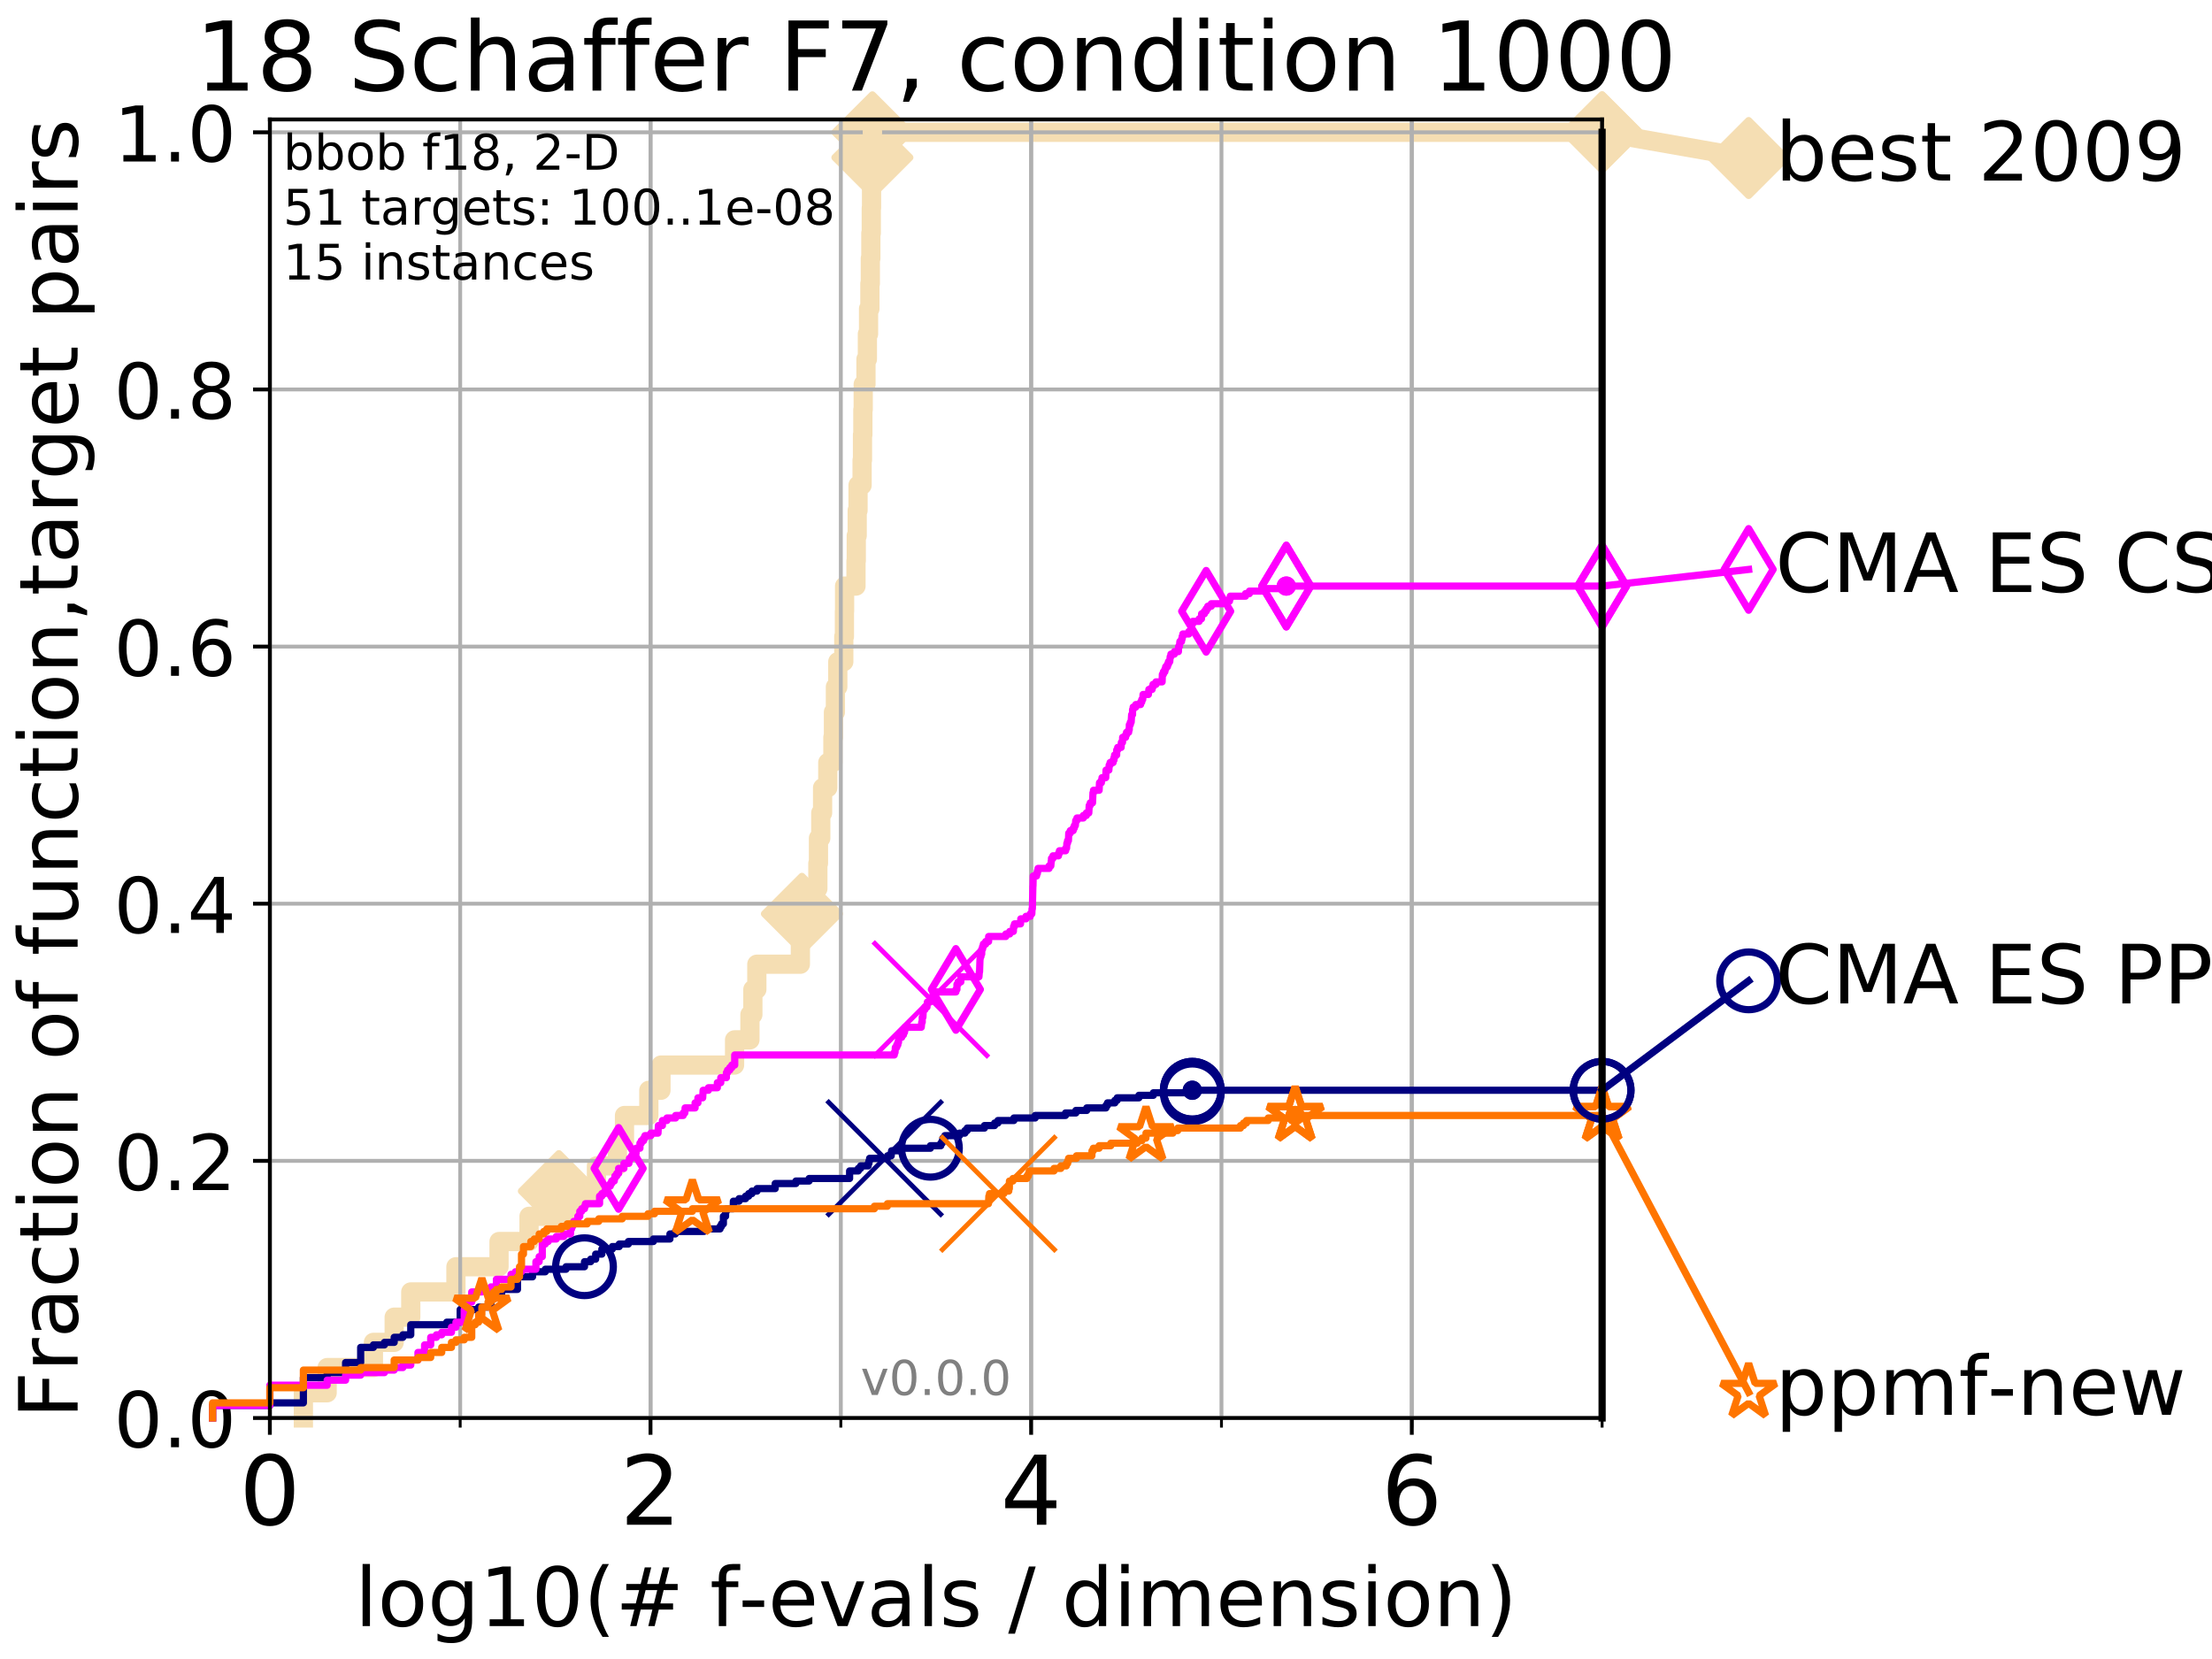 <?xml version="1.0" encoding="utf-8" standalone="no"?>
<!DOCTYPE svg PUBLIC "-//W3C//DTD SVG 1.1//EN"
  "http://www.w3.org/Graphics/SVG/1.1/DTD/svg11.dtd">
<!-- Created with matplotlib (http://matplotlib.org/) -->
<svg height="345pt" version="1.1" viewBox="0 0 460 345" width="460pt" xmlns="http://www.w3.org/2000/svg" xmlns:xlink="http://www.w3.org/1999/xlink">
 <defs>
  <style type="text/css">
*{stroke-linecap:butt;stroke-linejoin:round;}
  </style>
 </defs>
 <g id="figure_1">
  <g id="patch_1">
   <path d="M 0 345.6 
L 460.8 345.6 
L 460.8 0 
L 0 0 
z
" style="fill:#ffffff;"/>
  </g>
  <g id="axes_1">
   <g id="patch_2">
    <path d="M 56.12 294.88 
L 333.168 294.88 
L 333.168 24.84 
L 56.12 24.84 
z
" style="fill:#ffffff;"/>
   </g>
   <g id="line2d_1">
    <path d="M 63.089 294.88 
L 63.089 289.638 
L 68.034 289.638 
L 68.034 284.395 
L 77.653 284.395 
L 77.653 279.153 
L 81.973 279.153 
L 81.973 273.91 
L 85.422 273.91 
L 85.422 268.668 
L 94.817 268.668 
L 94.817 263.425 
L 103.777 263.425 
L 103.777 258.183 
L 110.015 258.183 
L 110.015 252.94 
L 116.22 252.94 
L 116.22 247.698 
L 124.036 247.698 
L 124.036 242.455 
L 128.393 242.455 
L 128.393 237.213 
L 129.867 237.213 
L 129.867 231.97 
L 134.929 231.97 
L 134.929 226.728 
L 137.453 226.728 
L 137.453 221.485 
L 152.758 221.485 
L 152.758 216.243 
L 155.954 216.243 
L 155.954 211 
L 156.563 211 
L 156.563 205.758 
L 157.389 205.758 
L 157.389 200.515 
L 166.443 200.515 
L 166.443 195.273 
L 166.693 195.273 
L 166.693 190.03 
L 166.762 190.03 
L 166.762 184.788 
L 170.081 184.788 
L 170.081 179.546 
L 170.205 179.546 
L 170.205 174.303 
L 170.683 174.303 
L 170.683 169.061 
L 171.062 169.061 
L 171.062 163.818 
L 172.142 163.818 
L 172.142 158.576 
L 173.205 158.576 
L 173.205 153.333 
L 173.319 153.333 
L 173.319 148.091 
L 173.727 148.091 
L 173.727 142.848 
L 174.225 142.848 
L 174.225 137.606 
L 175.471 137.606 
L 175.471 132.363 
L 175.603 132.363 
L 175.603 127.121 
L 175.636 127.121 
L 175.636 121.878 
L 178.01 121.878 
L 178.01 116.636 
L 178.067 116.636 
L 178.067 111.393 
L 178.259 111.393 
L 178.259 106.151 
L 178.434 106.151 
L 178.434 100.908 
L 179.278 100.908 
L 179.278 95.666 
L 179.358 95.666 
L 179.358 90.423 
L 179.437 90.423 
L 179.437 85.181 
L 179.509 85.181 
L 179.509 79.938 
L 180.083 79.938 
L 180.083 74.696 
L 180.379 74.696 
L 180.379 69.453 
L 180.62 69.453 
L 180.62 64.211 
L 180.9 64.211 
L 180.9 58.969 
L 180.991 58.969 
L 180.991 53.726 
L 181.099 53.726 
L 181.099 48.484 
L 181.188 48.484 
L 181.188 43.241 
L 181.242 43.241 
L 181.242 37.999 
L 181.36 37.999 
L 181.36 32.756 
L 181.418 32.756 
L 181.418 27.514 
L 333.168 27.514 
" style="fill:none;stroke:#f5deb3;stroke-linecap:square;stroke-width:4;"/>
   </g>
   <g id="line2d_2">
    <defs>
     <path d="M -0 7.778 
L 7.778 0 
L 0 -7.778 
L -7.778 -0 
z
" id="m994ce5ac3a" style="stroke:#f5deb3;stroke-linejoin:miter;stroke-width:1.5;"/>
    </defs>
    <g>
     <use style="fill:#f5deb3;stroke:#f5deb3;stroke-linejoin:miter;stroke-width:1.5;" x="116.22" xlink:href="#m994ce5ac3a" y="247.698"/>
     <use style="fill:#f5deb3;stroke:#f5deb3;stroke-linejoin:miter;stroke-width:1.5;" x="166.762" xlink:href="#m994ce5ac3a" y="190.03"/>
     <use style="fill:#f5deb3;stroke:#f5deb3;stroke-linejoin:miter;stroke-width:1.5;" x="181.418" xlink:href="#m994ce5ac3a" y="32.756"/>
     <use style="fill:#f5deb3;stroke:#f5deb3;stroke-linejoin:miter;stroke-width:1.5;" x="181.418" xlink:href="#m994ce5ac3a" y="27.514"/>
     <use style="fill:#f5deb3;stroke:#f5deb3;stroke-linejoin:miter;stroke-width:1.5;" x="333.168" xlink:href="#m994ce5ac3a" y="27.514"/>
    </g>
   </g>
   <g id="line2d_3">
    <path style="fill:none;stroke:#f5deb3;stroke-linecap:square;stroke-width:4;"/>
    <g/>
   </g>
   <g id="line2d_4">
    <path d="M 333.168 27.514 
L 363.643 32.861 
" style="fill:none;stroke:#f5deb3;stroke-linecap:square;stroke-width:4;"/>
    <g>
     <use style="fill:#f5deb3;stroke:#f5deb3;stroke-linejoin:miter;stroke-width:1.5;" x="333.168" xlink:href="#m994ce5ac3a" y="27.514"/>
     <use style="fill:#f5deb3;stroke:#f5deb3;stroke-linejoin:miter;stroke-width:1.5;" x="363.643" xlink:href="#m994ce5ac3a" y="32.861"/>
    </g>
   </g>
   <g id="matplotlib.axis_1">
    <g id="xtick_1">
     <g id="line2d_5">
      <path clip-path="url(#p6786baf9ea)" d="M 56.12 294.88 
L 56.12 24.84 
" style="fill:none;stroke:#b0b0b0;stroke-linecap:square;stroke-width:0.8;"/>
     </g>
     <g id="line2d_6">
      <defs>
       <path d="M 0 0 
L 0 3.5 
" id="m310be6ddf6" style="stroke:#000000;stroke-width:0.8;"/>
      </defs>
      <g>
       <use style="stroke:#000000;stroke-width:0.8;" x="56.12" xlink:href="#m310be6ddf6" y="294.88"/>
      </g>
     </g>
     <g id="text_1">
      <!-- 0 -->
      <defs>
       <path d="M 31.781 66.406 
Q 24.172 66.406 20.328 58.906 
Q 16.5 51.422 16.5 36.375 
Q 16.5 21.391 20.328 13.891 
Q 24.172 6.391 31.781 6.391 
Q 39.453 6.391 43.281 13.891 
Q 47.125 21.391 47.125 36.375 
Q 47.125 51.422 43.281 58.906 
Q 39.453 66.406 31.781 66.406 
z
M 31.781 74.219 
Q 44.047 74.219 50.516 64.516 
Q 56.984 54.828 56.984 36.375 
Q 56.984 17.969 50.516 8.266 
Q 44.047 -1.422 31.781 -1.422 
Q 19.531 -1.422 13.062 8.266 
Q 6.594 17.969 6.594 36.375 
Q 6.594 54.828 13.062 64.516 
Q 19.531 74.219 31.781 74.219 
z
" id="DejaVuSans-30"/>
      </defs>
      <g transform="translate(49.758 317.077)scale(0.2 -0.2)">
       <use xlink:href="#DejaVuSans-30"/>
      </g>
     </g>
    </g>
    <g id="xtick_2">
     <g id="line2d_7">
      <path clip-path="url(#p6786baf9ea)" d="M 135.277 294.88 
L 135.277 24.84 
" style="fill:none;stroke:#b0b0b0;stroke-linecap:square;stroke-width:0.8;"/>
     </g>
     <g id="line2d_8">
      <g>
       <use style="stroke:#000000;stroke-width:0.8;" x="135.277" xlink:href="#m310be6ddf6" y="294.88"/>
      </g>
     </g>
     <g id="text_2">
      <!-- 2 -->
      <defs>
       <path d="M 19.188 8.297 
L 53.609 8.297 
L 53.609 0 
L 7.328 0 
L 7.328 8.297 
Q 12.938 14.109 22.625 23.891 
Q 32.328 33.688 34.812 36.531 
Q 39.547 41.844 41.422 45.531 
Q 43.312 49.219 43.312 52.781 
Q 43.312 58.594 39.234 62.25 
Q 35.156 65.922 28.609 65.922 
Q 23.969 65.922 18.812 64.312 
Q 13.672 62.703 7.812 59.422 
L 7.812 69.391 
Q 13.766 71.781 18.938 73 
Q 24.125 74.219 28.422 74.219 
Q 39.75 74.219 46.484 68.547 
Q 53.219 62.891 53.219 53.422 
Q 53.219 48.922 51.531 44.891 
Q 49.859 40.875 45.406 35.406 
Q 44.188 33.984 37.641 27.219 
Q 31.109 20.453 19.188 8.297 
z
" id="DejaVuSans-32"/>
      </defs>
      <g transform="translate(128.914 317.077)scale(0.2 -0.2)">
       <use xlink:href="#DejaVuSans-32"/>
      </g>
     </g>
    </g>
    <g id="xtick_3">
     <g id="line2d_9">
      <path clip-path="url(#p6786baf9ea)" d="M 214.433 294.88 
L 214.433 24.84 
" style="fill:none;stroke:#b0b0b0;stroke-linecap:square;stroke-width:0.8;"/>
     </g>
     <g id="line2d_10">
      <g>
       <use style="stroke:#000000;stroke-width:0.8;" x="214.433" xlink:href="#m310be6ddf6" y="294.88"/>
      </g>
     </g>
     <g id="text_3">
      <!-- 4 -->
      <defs>
       <path d="M 37.797 64.312 
L 12.891 25.391 
L 37.797 25.391 
z
M 35.203 72.906 
L 47.609 72.906 
L 47.609 25.391 
L 58.016 25.391 
L 58.016 17.188 
L 47.609 17.188 
L 47.609 0 
L 37.797 0 
L 37.797 17.188 
L 4.891 17.188 
L 4.891 26.703 
z
" id="DejaVuSans-34"/>
      </defs>
      <g transform="translate(208.071 317.077)scale(0.2 -0.2)">
       <use xlink:href="#DejaVuSans-34"/>
      </g>
     </g>
    </g>
    <g id="xtick_4">
     <g id="line2d_11">
      <path clip-path="url(#p6786baf9ea)" d="M 293.59 294.88 
L 293.59 24.84 
" style="fill:none;stroke:#b0b0b0;stroke-linecap:square;stroke-width:0.8;"/>
     </g>
     <g id="line2d_12">
      <g>
       <use style="stroke:#000000;stroke-width:0.8;" x="293.59" xlink:href="#m310be6ddf6" y="294.88"/>
      </g>
     </g>
     <g id="text_4">
      <!-- 6 -->
      <defs>
       <path d="M 33.016 40.375 
Q 26.375 40.375 22.484 35.828 
Q 18.609 31.297 18.609 23.391 
Q 18.609 15.531 22.484 10.953 
Q 26.375 6.391 33.016 6.391 
Q 39.656 6.391 43.531 10.953 
Q 47.406 15.531 47.406 23.391 
Q 47.406 31.297 43.531 35.828 
Q 39.656 40.375 33.016 40.375 
z
M 52.594 71.297 
L 52.594 62.312 
Q 48.875 64.062 45.094 64.984 
Q 41.312 65.922 37.594 65.922 
Q 27.828 65.922 22.672 59.328 
Q 17.531 52.734 16.797 39.406 
Q 19.672 43.656 24.016 45.922 
Q 28.375 48.188 33.594 48.188 
Q 44.578 48.188 50.953 41.516 
Q 57.328 34.859 57.328 23.391 
Q 57.328 12.156 50.688 5.359 
Q 44.047 -1.422 33.016 -1.422 
Q 20.359 -1.422 13.672 8.266 
Q 6.984 17.969 6.984 36.375 
Q 6.984 53.656 15.188 63.938 
Q 23.391 74.219 37.203 74.219 
Q 40.922 74.219 44.703 73.484 
Q 48.484 72.75 52.594 71.297 
z
" id="DejaVuSans-36"/>
      </defs>
      <g transform="translate(287.227 317.077)scale(0.2 -0.2)">
       <use xlink:href="#DejaVuSans-36"/>
      </g>
     </g>
    </g>
    <g id="xtick_5">
     <g id="line2d_13">
      <path clip-path="url(#p6786baf9ea)" d="M 56.12 294.88 
L 56.12 24.84 
" style="fill:none;stroke:#b0b0b0;stroke-linecap:square;stroke-width:0.8;"/>
     </g>
     <g id="line2d_14">
      <defs>
       <path d="M 0 0 
L 0 2 
" id="mefbb0f8425" style="stroke:#000000;stroke-width:0.6;"/>
      </defs>
      <g>
       <use style="stroke:#000000;stroke-width:0.6;" x="56.12" xlink:href="#mefbb0f8425" y="294.88"/>
      </g>
     </g>
    </g>
    <g id="xtick_6">
     <g id="line2d_15">
      <path clip-path="url(#p6786baf9ea)" d="M 95.698 294.88 
L 95.698 24.84 
" style="fill:none;stroke:#b0b0b0;stroke-linecap:square;stroke-width:0.8;"/>
     </g>
     <g id="line2d_16">
      <g>
       <use style="stroke:#000000;stroke-width:0.6;" x="95.698" xlink:href="#mefbb0f8425" y="294.88"/>
      </g>
     </g>
    </g>
    <g id="xtick_7">
     <g id="line2d_17">
      <path clip-path="url(#p6786baf9ea)" d="M 135.277 294.88 
L 135.277 24.84 
" style="fill:none;stroke:#b0b0b0;stroke-linecap:square;stroke-width:0.8;"/>
     </g>
     <g id="line2d_18">
      <g>
       <use style="stroke:#000000;stroke-width:0.6;" x="135.277" xlink:href="#mefbb0f8425" y="294.88"/>
      </g>
     </g>
    </g>
    <g id="xtick_8">
     <g id="line2d_19">
      <path clip-path="url(#p6786baf9ea)" d="M 174.855 294.88 
L 174.855 24.84 
" style="fill:none;stroke:#b0b0b0;stroke-linecap:square;stroke-width:0.8;"/>
     </g>
     <g id="line2d_20">
      <g>
       <use style="stroke:#000000;stroke-width:0.6;" x="174.855" xlink:href="#mefbb0f8425" y="294.88"/>
      </g>
     </g>
    </g>
    <g id="xtick_9">
     <g id="line2d_21">
      <path clip-path="url(#p6786baf9ea)" d="M 214.433 294.88 
L 214.433 24.84 
" style="fill:none;stroke:#b0b0b0;stroke-linecap:square;stroke-width:0.8;"/>
     </g>
     <g id="line2d_22">
      <g>
       <use style="stroke:#000000;stroke-width:0.6;" x="214.433" xlink:href="#mefbb0f8425" y="294.88"/>
      </g>
     </g>
    </g>
    <g id="xtick_10">
     <g id="line2d_23">
      <path clip-path="url(#p6786baf9ea)" d="M 254.011 294.88 
L 254.011 24.84 
" style="fill:none;stroke:#b0b0b0;stroke-linecap:square;stroke-width:0.8;"/>
     </g>
     <g id="line2d_24">
      <g>
       <use style="stroke:#000000;stroke-width:0.6;" x="254.011" xlink:href="#mefbb0f8425" y="294.88"/>
      </g>
     </g>
    </g>
    <g id="xtick_11">
     <g id="line2d_25">
      <path clip-path="url(#p6786baf9ea)" d="M 293.59 294.88 
L 293.59 24.84 
" style="fill:none;stroke:#b0b0b0;stroke-linecap:square;stroke-width:0.8;"/>
     </g>
     <g id="line2d_26">
      <g>
       <use style="stroke:#000000;stroke-width:0.6;" x="293.59" xlink:href="#mefbb0f8425" y="294.88"/>
      </g>
     </g>
    </g>
    <g id="xtick_12">
     <g id="line2d_27">
      <path clip-path="url(#p6786baf9ea)" d="M 333.168 294.88 
L 333.168 24.84 
" style="fill:none;stroke:#b0b0b0;stroke-linecap:square;stroke-width:0.8;"/>
     </g>
     <g id="line2d_28">
      <g>
       <use style="stroke:#000000;stroke-width:0.6;" x="333.168" xlink:href="#mefbb0f8425" y="294.88"/>
      </g>
     </g>
    </g>
    <g id="text_5">
     <!-- log10(# f-evals / dimension) -->
     <defs>
      <path d="M 9.422 75.984 
L 18.406 75.984 
L 18.406 0 
L 9.422 0 
z
" id="DejaVuSans-6c"/>
      <path d="M 30.609 48.391 
Q 23.391 48.391 19.188 42.75 
Q 14.984 37.109 14.984 27.297 
Q 14.984 17.484 19.156 11.844 
Q 23.344 6.203 30.609 6.203 
Q 37.797 6.203 41.984 11.859 
Q 46.188 17.531 46.188 27.297 
Q 46.188 37.016 41.984 42.703 
Q 37.797 48.391 30.609 48.391 
z
M 30.609 56 
Q 42.328 56 49.016 48.375 
Q 55.719 40.766 55.719 27.297 
Q 55.719 13.875 49.016 6.219 
Q 42.328 -1.422 30.609 -1.422 
Q 18.844 -1.422 12.172 6.219 
Q 5.516 13.875 5.516 27.297 
Q 5.516 40.766 12.172 48.375 
Q 18.844 56 30.609 56 
z
" id="DejaVuSans-6f"/>
      <path d="M 45.406 27.984 
Q 45.406 37.75 41.375 43.109 
Q 37.359 48.484 30.078 48.484 
Q 22.859 48.484 18.828 43.109 
Q 14.797 37.75 14.797 27.984 
Q 14.797 18.266 18.828 12.891 
Q 22.859 7.516 30.078 7.516 
Q 37.359 7.516 41.375 12.891 
Q 45.406 18.266 45.406 27.984 
z
M 54.391 6.781 
Q 54.391 -7.172 48.188 -13.984 
Q 42 -20.797 29.203 -20.797 
Q 24.469 -20.797 20.266 -20.094 
Q 16.062 -19.391 12.109 -17.922 
L 12.109 -9.188 
Q 16.062 -11.328 19.922 -12.344 
Q 23.781 -13.375 27.781 -13.375 
Q 36.625 -13.375 41.016 -8.766 
Q 45.406 -4.156 45.406 5.172 
L 45.406 9.625 
Q 42.625 4.781 38.281 2.391 
Q 33.938 0 27.875 0 
Q 17.828 0 11.672 7.656 
Q 5.516 15.328 5.516 27.984 
Q 5.516 40.672 11.672 48.328 
Q 17.828 56 27.875 56 
Q 33.938 56 38.281 53.609 
Q 42.625 51.219 45.406 46.391 
L 45.406 54.688 
L 54.391 54.688 
z
" id="DejaVuSans-67"/>
      <path d="M 12.406 8.297 
L 28.516 8.297 
L 28.516 63.922 
L 10.984 60.406 
L 10.984 69.391 
L 28.422 72.906 
L 38.281 72.906 
L 38.281 8.297 
L 54.391 8.297 
L 54.391 0 
L 12.406 0 
z
" id="DejaVuSans-31"/>
      <path d="M 31 75.875 
Q 24.469 64.656 21.281 53.656 
Q 18.109 42.672 18.109 31.391 
Q 18.109 20.125 21.312 9.062 
Q 24.516 -2 31 -13.188 
L 23.188 -13.188 
Q 15.875 -1.703 12.234 9.375 
Q 8.594 20.453 8.594 31.391 
Q 8.594 42.281 12.203 53.312 
Q 15.828 64.359 23.188 75.875 
z
" id="DejaVuSans-28"/>
      <path d="M 51.125 44 
L 36.922 44 
L 32.812 27.688 
L 47.125 27.688 
z
M 43.797 71.781 
L 38.719 51.516 
L 52.984 51.516 
L 58.109 71.781 
L 65.922 71.781 
L 60.891 51.516 
L 76.125 51.516 
L 76.125 44 
L 58.984 44 
L 54.984 27.688 
L 70.516 27.688 
L 70.516 20.219 
L 53.078 20.219 
L 48 0 
L 40.188 0 
L 45.219 20.219 
L 30.906 20.219 
L 25.875 0 
L 18.016 0 
L 23.094 20.219 
L 7.719 20.219 
L 7.719 27.688 
L 24.906 27.688 
L 29 44 
L 13.281 44 
L 13.281 51.516 
L 30.906 51.516 
L 35.891 71.781 
z
" id="DejaVuSans-23"/>
      <path id="DejaVuSans-20"/>
      <path d="M 37.109 75.984 
L 37.109 68.5 
L 28.516 68.5 
Q 23.688 68.5 21.797 66.547 
Q 19.922 64.594 19.922 59.516 
L 19.922 54.688 
L 34.719 54.688 
L 34.719 47.703 
L 19.922 47.703 
L 19.922 0 
L 10.891 0 
L 10.891 47.703 
L 2.297 47.703 
L 2.297 54.688 
L 10.891 54.688 
L 10.891 58.5 
Q 10.891 67.625 15.141 71.797 
Q 19.391 75.984 28.609 75.984 
z
" id="DejaVuSans-66"/>
      <path d="M 4.891 31.391 
L 31.203 31.391 
L 31.203 23.391 
L 4.891 23.391 
z
" id="DejaVuSans-2d"/>
      <path d="M 56.203 29.594 
L 56.203 25.203 
L 14.891 25.203 
Q 15.484 15.922 20.484 11.062 
Q 25.484 6.203 34.422 6.203 
Q 39.594 6.203 44.453 7.469 
Q 49.312 8.734 54.109 11.281 
L 54.109 2.781 
Q 49.266 0.734 44.188 -0.344 
Q 39.109 -1.422 33.891 -1.422 
Q 20.797 -1.422 13.156 6.188 
Q 5.516 13.812 5.516 26.812 
Q 5.516 40.234 12.766 48.109 
Q 20.016 56 32.328 56 
Q 43.359 56 49.781 48.891 
Q 56.203 41.797 56.203 29.594 
z
M 47.219 32.234 
Q 47.125 39.594 43.094 43.984 
Q 39.062 48.391 32.422 48.391 
Q 24.906 48.391 20.391 44.141 
Q 15.875 39.891 15.188 32.172 
z
" id="DejaVuSans-65"/>
      <path d="M 2.984 54.688 
L 12.5 54.688 
L 29.594 8.797 
L 46.688 54.688 
L 56.203 54.688 
L 35.688 0 
L 23.484 0 
z
" id="DejaVuSans-76"/>
      <path d="M 34.281 27.484 
Q 23.391 27.484 19.188 25 
Q 14.984 22.516 14.984 16.5 
Q 14.984 11.719 18.141 8.906 
Q 21.297 6.109 26.703 6.109 
Q 34.188 6.109 38.703 11.406 
Q 43.219 16.703 43.219 25.484 
L 43.219 27.484 
z
M 52.203 31.203 
L 52.203 0 
L 43.219 0 
L 43.219 8.297 
Q 40.141 3.328 35.547 0.953 
Q 30.953 -1.422 24.312 -1.422 
Q 15.922 -1.422 10.953 3.297 
Q 6 8.016 6 15.922 
Q 6 25.141 12.172 29.828 
Q 18.359 34.516 30.609 34.516 
L 43.219 34.516 
L 43.219 35.406 
Q 43.219 41.609 39.141 45 
Q 35.062 48.391 27.688 48.391 
Q 23 48.391 18.547 47.266 
Q 14.109 46.141 10.016 43.891 
L 10.016 52.203 
Q 14.938 54.109 19.578 55.047 
Q 24.219 56 28.609 56 
Q 40.484 56 46.344 49.844 
Q 52.203 43.703 52.203 31.203 
z
" id="DejaVuSans-61"/>
      <path d="M 44.281 53.078 
L 44.281 44.578 
Q 40.484 46.531 36.375 47.5 
Q 32.281 48.484 27.875 48.484 
Q 21.188 48.484 17.844 46.438 
Q 14.5 44.391 14.5 40.281 
Q 14.5 37.156 16.891 35.375 
Q 19.281 33.594 26.516 31.984 
L 29.594 31.297 
Q 39.156 29.25 43.188 25.516 
Q 47.219 21.781 47.219 15.094 
Q 47.219 7.469 41.188 3.016 
Q 35.156 -1.422 24.609 -1.422 
Q 20.219 -1.422 15.453 -0.562 
Q 10.688 0.297 5.422 2 
L 5.422 11.281 
Q 10.406 8.688 15.234 7.391 
Q 20.062 6.109 24.812 6.109 
Q 31.156 6.109 34.562 8.281 
Q 37.984 10.453 37.984 14.406 
Q 37.984 18.062 35.516 20.016 
Q 33.062 21.969 24.703 23.781 
L 21.578 24.516 
Q 13.234 26.266 9.516 29.906 
Q 5.812 33.547 5.812 39.891 
Q 5.812 47.609 11.281 51.797 
Q 16.75 56 26.812 56 
Q 31.781 56 36.172 55.266 
Q 40.578 54.547 44.281 53.078 
z
" id="DejaVuSans-73"/>
      <path d="M 25.391 72.906 
L 33.688 72.906 
L 8.297 -9.281 
L 0 -9.281 
z
" id="DejaVuSans-2f"/>
      <path d="M 45.406 46.391 
L 45.406 75.984 
L 54.391 75.984 
L 54.391 0 
L 45.406 0 
L 45.406 8.203 
Q 42.578 3.328 38.25 0.953 
Q 33.938 -1.422 27.875 -1.422 
Q 17.969 -1.422 11.734 6.484 
Q 5.516 14.406 5.516 27.297 
Q 5.516 40.188 11.734 48.094 
Q 17.969 56 27.875 56 
Q 33.938 56 38.25 53.625 
Q 42.578 51.266 45.406 46.391 
z
M 14.797 27.297 
Q 14.797 17.391 18.875 11.75 
Q 22.953 6.109 30.078 6.109 
Q 37.203 6.109 41.297 11.75 
Q 45.406 17.391 45.406 27.297 
Q 45.406 37.203 41.297 42.844 
Q 37.203 48.484 30.078 48.484 
Q 22.953 48.484 18.875 42.844 
Q 14.797 37.203 14.797 27.297 
z
" id="DejaVuSans-64"/>
      <path d="M 9.422 54.688 
L 18.406 54.688 
L 18.406 0 
L 9.422 0 
z
M 9.422 75.984 
L 18.406 75.984 
L 18.406 64.594 
L 9.422 64.594 
z
" id="DejaVuSans-69"/>
      <path d="M 52 44.188 
Q 55.375 50.25 60.062 53.125 
Q 64.75 56 71.094 56 
Q 79.641 56 84.281 50.016 
Q 88.922 44.047 88.922 33.016 
L 88.922 0 
L 79.891 0 
L 79.891 32.719 
Q 79.891 40.578 77.094 44.375 
Q 74.312 48.188 68.609 48.188 
Q 61.625 48.188 57.562 43.547 
Q 53.516 38.922 53.516 30.906 
L 53.516 0 
L 44.484 0 
L 44.484 32.719 
Q 44.484 40.625 41.703 44.406 
Q 38.922 48.188 33.109 48.188 
Q 26.219 48.188 22.156 43.531 
Q 18.109 38.875 18.109 30.906 
L 18.109 0 
L 9.078 0 
L 9.078 54.688 
L 18.109 54.688 
L 18.109 46.188 
Q 21.188 51.219 25.484 53.609 
Q 29.781 56 35.688 56 
Q 41.656 56 45.828 52.969 
Q 50 49.953 52 44.188 
z
" id="DejaVuSans-6d"/>
      <path d="M 54.891 33.016 
L 54.891 0 
L 45.906 0 
L 45.906 32.719 
Q 45.906 40.484 42.875 44.328 
Q 39.844 48.188 33.797 48.188 
Q 26.516 48.188 22.312 43.547 
Q 18.109 38.922 18.109 30.906 
L 18.109 0 
L 9.078 0 
L 9.078 54.688 
L 18.109 54.688 
L 18.109 46.188 
Q 21.344 51.125 25.703 53.562 
Q 30.078 56 35.797 56 
Q 45.219 56 50.047 50.172 
Q 54.891 44.344 54.891 33.016 
z
" id="DejaVuSans-6e"/>
      <path d="M 8.016 75.875 
L 15.828 75.875 
Q 23.141 64.359 26.781 53.312 
Q 30.422 42.281 30.422 31.391 
Q 30.422 20.453 26.781 9.375 
Q 23.141 -1.703 15.828 -13.188 
L 8.016 -13.188 
Q 14.5 -2 17.703 9.062 
Q 20.906 20.125 20.906 31.391 
Q 20.906 42.672 17.703 53.656 
Q 14.5 64.656 8.016 75.875 
z
" id="DejaVuSans-29"/>
     </defs>
     <g transform="translate(73.803 338.154)scale(0.17 -0.17)">
      <use xlink:href="#DejaVuSans-6c"/>
      <use x="27.783" xlink:href="#DejaVuSans-6f"/>
      <use x="88.965" xlink:href="#DejaVuSans-67"/>
      <use x="152.441" xlink:href="#DejaVuSans-31"/>
      <use x="216.064" xlink:href="#DejaVuSans-30"/>
      <use x="279.688" xlink:href="#DejaVuSans-28"/>
      <use x="318.701" xlink:href="#DejaVuSans-23"/>
      <use x="402.49" xlink:href="#DejaVuSans-20"/>
      <use x="434.277" xlink:href="#DejaVuSans-66"/>
      <use x="469.404" xlink:href="#DejaVuSans-2d"/>
      <use x="505.488" xlink:href="#DejaVuSans-65"/>
      <use x="567.012" xlink:href="#DejaVuSans-76"/>
      <use x="626.191" xlink:href="#DejaVuSans-61"/>
      <use x="687.471" xlink:href="#DejaVuSans-6c"/>
      <use x="715.254" xlink:href="#DejaVuSans-73"/>
      <use x="767.354" xlink:href="#DejaVuSans-20"/>
      <use x="799.141" xlink:href="#DejaVuSans-2f"/>
      <use x="832.832" xlink:href="#DejaVuSans-20"/>
      <use x="864.619" xlink:href="#DejaVuSans-64"/>
      <use x="928.096" xlink:href="#DejaVuSans-69"/>
      <use x="955.879" xlink:href="#DejaVuSans-6d"/>
      <use x="1053.291" xlink:href="#DejaVuSans-65"/>
      <use x="1114.814" xlink:href="#DejaVuSans-6e"/>
      <use x="1178.193" xlink:href="#DejaVuSans-73"/>
      <use x="1230.293" xlink:href="#DejaVuSans-69"/>
      <use x="1258.076" xlink:href="#DejaVuSans-6f"/>
      <use x="1319.258" xlink:href="#DejaVuSans-6e"/>
      <use x="1382.637" xlink:href="#DejaVuSans-29"/>
     </g>
    </g>
   </g>
   <g id="matplotlib.axis_2">
    <g id="ytick_1">
     <g id="line2d_29">
      <path clip-path="url(#p6786baf9ea)" d="M 56.12 294.88 
L 333.168 294.88 
" style="fill:none;stroke:#b0b0b0;stroke-linecap:square;stroke-width:0.8;"/>
     </g>
     <g id="line2d_30">
      <defs>
       <path d="M 0 0 
L -3.5 0 
" id="m8687424417" style="stroke:#000000;stroke-width:0.8;"/>
      </defs>
      <g>
       <use style="stroke:#000000;stroke-width:0.8;" x="56.12" xlink:href="#m8687424417" y="294.88"/>
      </g>
     </g>
     <g id="text_6">
      <!-- 0.0 -->
      <defs>
       <path d="M 10.688 12.406 
L 21 12.406 
L 21 0 
L 10.688 0 
z
" id="DejaVuSans-2e"/>
      </defs>
      <g transform="translate(23.675 300.959)scale(0.16 -0.16)">
       <use xlink:href="#DejaVuSans-30"/>
       <use x="63.623" xlink:href="#DejaVuSans-2e"/>
       <use x="95.41" xlink:href="#DejaVuSans-30"/>
      </g>
     </g>
    </g>
    <g id="ytick_2">
     <g id="line2d_31">
      <path clip-path="url(#p6786baf9ea)" d="M 56.12 241.407 
L 333.168 241.407 
" style="fill:none;stroke:#b0b0b0;stroke-linecap:square;stroke-width:0.8;"/>
     </g>
     <g id="line2d_32">
      <g>
       <use style="stroke:#000000;stroke-width:0.8;" x="56.12" xlink:href="#m8687424417" y="241.407"/>
      </g>
     </g>
     <g id="text_7">
      <!-- 0.2 -->
      <g transform="translate(23.675 247.485)scale(0.16 -0.16)">
       <use xlink:href="#DejaVuSans-30"/>
       <use x="63.623" xlink:href="#DejaVuSans-2e"/>
       <use x="95.41" xlink:href="#DejaVuSans-32"/>
      </g>
     </g>
    </g>
    <g id="ytick_3">
     <g id="line2d_33">
      <path clip-path="url(#p6786baf9ea)" d="M 56.12 187.933 
L 333.168 187.933 
" style="fill:none;stroke:#b0b0b0;stroke-linecap:square;stroke-width:0.8;"/>
     </g>
     <g id="line2d_34">
      <g>
       <use style="stroke:#000000;stroke-width:0.8;" x="56.12" xlink:href="#m8687424417" y="187.933"/>
      </g>
     </g>
     <g id="text_8">
      <!-- 0.4 -->
      <g transform="translate(23.675 194.012)scale(0.16 -0.16)">
       <use xlink:href="#DejaVuSans-30"/>
       <use x="63.623" xlink:href="#DejaVuSans-2e"/>
       <use x="95.41" xlink:href="#DejaVuSans-34"/>
      </g>
     </g>
    </g>
    <g id="ytick_4">
     <g id="line2d_35">
      <path clip-path="url(#p6786baf9ea)" d="M 56.12 134.46 
L 333.168 134.46 
" style="fill:none;stroke:#b0b0b0;stroke-linecap:square;stroke-width:0.8;"/>
     </g>
     <g id="line2d_36">
      <g>
       <use style="stroke:#000000;stroke-width:0.8;" x="56.12" xlink:href="#m8687424417" y="134.46"/>
      </g>
     </g>
     <g id="text_9">
      <!-- 0.6 -->
      <g transform="translate(23.675 140.539)scale(0.16 -0.16)">
       <use xlink:href="#DejaVuSans-30"/>
       <use x="63.623" xlink:href="#DejaVuSans-2e"/>
       <use x="95.41" xlink:href="#DejaVuSans-36"/>
      </g>
     </g>
    </g>
    <g id="ytick_5">
     <g id="line2d_37">
      <path clip-path="url(#p6786baf9ea)" d="M 56.12 80.987 
L 333.168 80.987 
" style="fill:none;stroke:#b0b0b0;stroke-linecap:square;stroke-width:0.8;"/>
     </g>
     <g id="line2d_38">
      <g>
       <use style="stroke:#000000;stroke-width:0.8;" x="56.12" xlink:href="#m8687424417" y="80.987"/>
      </g>
     </g>
     <g id="text_10">
      <!-- 0.8 -->
      <defs>
       <path d="M 31.781 34.625 
Q 24.75 34.625 20.719 30.859 
Q 16.703 27.094 16.703 20.516 
Q 16.703 13.922 20.719 10.156 
Q 24.75 6.391 31.781 6.391 
Q 38.812 6.391 42.859 10.172 
Q 46.922 13.969 46.922 20.516 
Q 46.922 27.094 42.891 30.859 
Q 38.875 34.625 31.781 34.625 
z
M 21.922 38.812 
Q 15.578 40.375 12.031 44.719 
Q 8.5 49.078 8.5 55.328 
Q 8.5 64.062 14.719 69.141 
Q 20.953 74.219 31.781 74.219 
Q 42.672 74.219 48.875 69.141 
Q 55.078 64.062 55.078 55.328 
Q 55.078 49.078 51.531 44.719 
Q 48 40.375 41.703 38.812 
Q 48.828 37.156 52.797 32.312 
Q 56.781 27.484 56.781 20.516 
Q 56.781 9.906 50.312 4.234 
Q 43.844 -1.422 31.781 -1.422 
Q 19.734 -1.422 13.25 4.234 
Q 6.781 9.906 6.781 20.516 
Q 6.781 27.484 10.781 32.312 
Q 14.797 37.156 21.922 38.812 
z
M 18.312 54.391 
Q 18.312 48.734 21.844 45.562 
Q 25.391 42.391 31.781 42.391 
Q 38.141 42.391 41.719 45.562 
Q 45.312 48.734 45.312 54.391 
Q 45.312 60.062 41.719 63.234 
Q 38.141 66.406 31.781 66.406 
Q 25.391 66.406 21.844 63.234 
Q 18.312 60.062 18.312 54.391 
z
" id="DejaVuSans-38"/>
      </defs>
      <g transform="translate(23.675 87.066)scale(0.16 -0.16)">
       <use xlink:href="#DejaVuSans-30"/>
       <use x="63.623" xlink:href="#DejaVuSans-2e"/>
       <use x="95.41" xlink:href="#DejaVuSans-38"/>
      </g>
     </g>
    </g>
    <g id="ytick_6">
     <g id="line2d_39">
      <path clip-path="url(#p6786baf9ea)" d="M 56.12 27.514 
L 333.168 27.514 
" style="fill:none;stroke:#b0b0b0;stroke-linecap:square;stroke-width:0.8;"/>
     </g>
     <g id="line2d_40">
      <g>
       <use style="stroke:#000000;stroke-width:0.8;" x="56.12" xlink:href="#m8687424417" y="27.514"/>
      </g>
     </g>
     <g id="text_11">
      <!-- 1.0 -->
      <g transform="translate(23.675 33.592)scale(0.16 -0.16)">
       <use xlink:href="#DejaVuSans-31"/>
       <use x="63.623" xlink:href="#DejaVuSans-2e"/>
       <use x="95.41" xlink:href="#DejaVuSans-30"/>
      </g>
     </g>
    </g>
    <g id="text_12">
     <!-- Fraction of function,target pairs -->
     <defs>
      <path d="M 9.812 72.906 
L 51.703 72.906 
L 51.703 64.594 
L 19.672 64.594 
L 19.672 43.109 
L 48.578 43.109 
L 48.578 34.812 
L 19.672 34.812 
L 19.672 0 
L 9.812 0 
z
" id="DejaVuSans-46"/>
      <path d="M 41.109 46.297 
Q 39.594 47.172 37.812 47.578 
Q 36.031 48 33.891 48 
Q 26.266 48 22.188 43.047 
Q 18.109 38.094 18.109 28.812 
L 18.109 0 
L 9.078 0 
L 9.078 54.688 
L 18.109 54.688 
L 18.109 46.188 
Q 20.953 51.172 25.484 53.578 
Q 30.031 56 36.531 56 
Q 37.453 56 38.578 55.875 
Q 39.703 55.766 41.062 55.516 
z
" id="DejaVuSans-72"/>
      <path d="M 48.781 52.594 
L 48.781 44.188 
Q 44.969 46.297 41.141 47.344 
Q 37.312 48.391 33.406 48.391 
Q 24.656 48.391 19.812 42.844 
Q 14.984 37.312 14.984 27.297 
Q 14.984 17.281 19.812 11.734 
Q 24.656 6.203 33.406 6.203 
Q 37.312 6.203 41.141 7.25 
Q 44.969 8.297 48.781 10.406 
L 48.781 2.094 
Q 45.016 0.344 40.984 -0.531 
Q 36.969 -1.422 32.422 -1.422 
Q 20.062 -1.422 12.781 6.344 
Q 5.516 14.109 5.516 27.297 
Q 5.516 40.672 12.859 48.328 
Q 20.219 56 33.016 56 
Q 37.156 56 41.109 55.141 
Q 45.062 54.297 48.781 52.594 
z
" id="DejaVuSans-63"/>
      <path d="M 18.312 70.219 
L 18.312 54.688 
L 36.812 54.688 
L 36.812 47.703 
L 18.312 47.703 
L 18.312 18.016 
Q 18.312 11.328 20.141 9.422 
Q 21.969 7.516 27.594 7.516 
L 36.812 7.516 
L 36.812 0 
L 27.594 0 
Q 17.188 0 13.234 3.875 
Q 9.281 7.766 9.281 18.016 
L 9.281 47.703 
L 2.688 47.703 
L 2.688 54.688 
L 9.281 54.688 
L 9.281 70.219 
z
" id="DejaVuSans-74"/>
      <path d="M 8.5 21.578 
L 8.5 54.688 
L 17.484 54.688 
L 17.484 21.922 
Q 17.484 14.156 20.5 10.266 
Q 23.531 6.391 29.594 6.391 
Q 36.859 6.391 41.078 11.031 
Q 45.312 15.672 45.312 23.688 
L 45.312 54.688 
L 54.297 54.688 
L 54.297 0 
L 45.312 0 
L 45.312 8.406 
Q 42.047 3.422 37.719 1 
Q 33.406 -1.422 27.688 -1.422 
Q 18.266 -1.422 13.375 4.438 
Q 8.5 10.297 8.5 21.578 
z
M 31.109 56 
z
" id="DejaVuSans-75"/>
      <path d="M 11.719 12.406 
L 22.016 12.406 
L 22.016 4 
L 14.016 -11.625 
L 7.719 -11.625 
L 11.719 4 
z
" id="DejaVuSans-2c"/>
      <path d="M 18.109 8.203 
L 18.109 -20.797 
L 9.078 -20.797 
L 9.078 54.688 
L 18.109 54.688 
L 18.109 46.391 
Q 20.953 51.266 25.266 53.625 
Q 29.594 56 35.594 56 
Q 45.562 56 51.781 48.094 
Q 58.016 40.188 58.016 27.297 
Q 58.016 14.406 51.781 6.484 
Q 45.562 -1.422 35.594 -1.422 
Q 29.594 -1.422 25.266 0.953 
Q 20.953 3.328 18.109 8.203 
z
M 48.688 27.297 
Q 48.688 37.203 44.609 42.844 
Q 40.531 48.484 33.406 48.484 
Q 26.266 48.484 22.188 42.844 
Q 18.109 37.203 18.109 27.297 
Q 18.109 17.391 22.188 11.75 
Q 26.266 6.109 33.406 6.109 
Q 40.531 6.109 44.609 11.75 
Q 48.688 17.391 48.688 27.297 
z
" id="DejaVuSans-70"/>
     </defs>
     <g transform="translate(16.14 294.999)rotate(-90)scale(0.17 -0.17)">
      <use xlink:href="#DejaVuSans-46"/>
      <use x="57.41" xlink:href="#DejaVuSans-72"/>
      <use x="98.523" xlink:href="#DejaVuSans-61"/>
      <use x="159.803" xlink:href="#DejaVuSans-63"/>
      <use x="214.783" xlink:href="#DejaVuSans-74"/>
      <use x="253.992" xlink:href="#DejaVuSans-69"/>
      <use x="281.775" xlink:href="#DejaVuSans-6f"/>
      <use x="342.957" xlink:href="#DejaVuSans-6e"/>
      <use x="406.336" xlink:href="#DejaVuSans-20"/>
      <use x="438.123" xlink:href="#DejaVuSans-6f"/>
      <use x="499.305" xlink:href="#DejaVuSans-66"/>
      <use x="534.51" xlink:href="#DejaVuSans-20"/>
      <use x="566.297" xlink:href="#DejaVuSans-66"/>
      <use x="601.502" xlink:href="#DejaVuSans-75"/>
      <use x="664.881" xlink:href="#DejaVuSans-6e"/>
      <use x="728.26" xlink:href="#DejaVuSans-63"/>
      <use x="783.24" xlink:href="#DejaVuSans-74"/>
      <use x="822.449" xlink:href="#DejaVuSans-69"/>
      <use x="850.232" xlink:href="#DejaVuSans-6f"/>
      <use x="911.414" xlink:href="#DejaVuSans-6e"/>
      <use x="974.793" xlink:href="#DejaVuSans-2c"/>
      <use x="1006.58" xlink:href="#DejaVuSans-74"/>
      <use x="1045.789" xlink:href="#DejaVuSans-61"/>
      <use x="1107.068" xlink:href="#DejaVuSans-72"/>
      <use x="1148.166" xlink:href="#DejaVuSans-67"/>
      <use x="1211.643" xlink:href="#DejaVuSans-65"/>
      <use x="1273.166" xlink:href="#DejaVuSans-74"/>
      <use x="1312.375" xlink:href="#DejaVuSans-20"/>
      <use x="1344.162" xlink:href="#DejaVuSans-70"/>
      <use x="1407.639" xlink:href="#DejaVuSans-61"/>
      <use x="1468.918" xlink:href="#DejaVuSans-69"/>
      <use x="1496.701" xlink:href="#DejaVuSans-72"/>
      <use x="1537.814" xlink:href="#DejaVuSans-73"/>
     </g>
    </g>
   </g>
   <g id="line2d_41">
    <defs>
     <path d="M 0 1.5 
C 0.398 1.5 0.779 1.342 1.061 1.061 
C 1.342 0.779 1.5 0.398 1.5 0 
C 1.5 -0.398 1.342 -0.779 1.061 -1.061 
C 0.779 -1.342 0.398 -1.5 0 -1.5 
C -0.398 -1.5 -0.779 -1.342 -1.061 -1.061 
C -1.342 -0.779 -1.5 -0.398 -1.5 0 
C -1.5 0.398 -1.342 0.779 -1.061 1.061 
C -0.779 1.342 -0.398 1.5 0 1.5 
z
" id="m1e8cc9787e" style="stroke:#f5deb3;"/>
    </defs>
    <g>
     <use style="fill:#f5deb3;stroke:#f5deb3;" x="181.418" xlink:href="#m1e8cc9787e" y="27.514"/>
     <use style="fill:#f5deb3;stroke:#f5deb3;" x="181.418" xlink:href="#m1e8cc9787e" y="27.514"/>
    </g>
   </g>
   <g id="line2d_42">
    <defs>
     <path d="M 0 1.5 
C 0.398 1.5 0.779 1.342 1.061 1.061 
C 1.342 0.779 1.5 0.398 1.5 0 
C 1.5 -0.398 1.342 -0.779 1.061 -1.061 
C 0.779 -1.342 0.398 -1.5 0 -1.5 
C -0.398 -1.5 -0.779 -1.342 -1.061 -1.061 
C -1.342 -0.779 -1.5 -0.398 -1.5 0 
C -1.5 0.398 -1.342 0.779 -1.061 1.061 
C -0.779 1.342 -0.398 1.5 0 1.5 
z
" id="m2b72fa3f59" style="stroke:#000080;"/>
    </defs>
    <g>
     <use style="fill:#000080;stroke:#000080;" x="247.945" xlink:href="#m2b72fa3f59" y="226.728"/>
     <use style="fill:#000080;stroke:#000080;" x="247.945" xlink:href="#m2b72fa3f59" y="226.728"/>
    </g>
   </g>
   <g id="line2d_43">
    <path d="M 44.206 294.88 
L 44.206 292.259 
L 56.12 292.259 
L 56.12 291.735 
L 63.089 291.735 
L 63.089 286.492 
L 68.034 286.492 
L 68.034 285.444 
L 71.87 285.444 
L 71.87 283.347 
L 75.004 283.347 
L 75.004 280.201 
L 77.653 280.201 
L 77.653 279.677 
L 79.949 279.677 
L 79.949 279.153 
L 81.973 279.153 
L 81.973 278.104 
L 83.784 278.104 
L 83.784 277.58 
L 85.422 277.58 
L 85.422 275.483 
L 92.905 275.483 
L 92.905 274.959 
L 95.698 274.959 
L 95.698 272.337 
L 99.534 272.337 
L 99.534 271.813 
L 102.085 271.813 
L 102.085 269.716 
L 104.306 269.716 
L 104.306 268.143 
L 107.613 268.143 
L 107.613 265.522 
L 110.746 265.522 
L 110.746 264.474 
L 113.396 264.474 
L 113.396 263.949 
L 117.716 263.949 
L 117.716 263.425 
L 121.551 263.425 
L 121.551 262.377 
L 122.839 262.377 
L 122.839 261.852 
L 123.87 261.852 
L 123.87 260.804 
L 125.156 260.804 
L 125.156 259.755 
L 127.335 259.755 
L 127.335 259.231 
L 128.773 259.231 
L 128.773 258.707 
L 130.672 258.707 
L 130.672 258.183 
L 135.868 258.183 
L 135.868 257.658 
L 139.317 257.658 
L 139.317 256.61 
L 140.435 256.61 
L 140.435 256.086 
L 146.399 256.086 
L 146.399 255.561 
L 149.742 255.561 
L 149.742 255.037 
L 150.036 255.037 
L 150.036 254.513 
L 150.432 254.513 
L 150.432 252.94 
L 150.888 252.94 
L 150.888 251.892 
L 151.061 251.892 
L 151.061 251.367 
L 152.476 251.367 
L 152.508 249.795 
L 153.696 249.795 
L 153.696 249.27 
L 155.053 249.27 
L 155.053 248.746 
L 155.694 248.746 
L 155.694 248.222 
L 156.362 248.222 
L 156.362 247.698 
L 157.437 247.698 
L 157.437 247.173 
L 161.206 247.173 
L 161.206 246.125 
L 165.521 246.125 
L 165.521 245.601 
L 168.264 245.601 
L 168.264 245.076 
L 176.68 245.076 
L 176.68 243.504 
L 178.49 243.504 
L 178.49 242.979 
L 178.97 242.979 
L 178.97 242.455 
L 180.54 242.455 
L 180.54 241.931 
L 180.706 241.931 
L 180.706 241.407 
L 180.84 241.407 
L 180.84 240.882 
L 184.567 240.882 
L 184.567 240.358 
L 185.336 240.358 
L 185.41 239.31 
L 186.872 239.31 
L 186.872 238.785 
L 193.485 238.785 
L 193.485 238.261 
L 195.645 238.261 
L 195.645 237.737 
L 195.938 237.737 
L 195.938 237.213 
L 196.076 237.213 
L 196.076 236.689 
L 196.484 236.689 
L 196.484 236.164 
L 199.538 236.164 
L 199.538 235.64 
L 200.662 235.64 
L 200.662 235.116 
L 201.134 235.116 
L 201.134 234.592 
L 204.723 234.592 
L 204.723 234.067 
L 206.837 234.067 
L 206.837 233.543 
L 207.529 233.543 
L 207.529 233.019 
L 210.844 233.019 
L 210.844 232.495 
L 215.272 232.495 
L 215.272 231.97 
L 221.58 231.97 
L 221.58 231.446 
L 223.739 231.446 
L 223.739 230.922 
L 225.997 230.922 
L 225.997 230.398 
L 229.998 230.398 
L 229.998 229.873 
L 230.309 229.873 
L 230.309 229.349 
L 231.846 229.349 
L 231.846 228.825 
L 232.329 228.825 
L 232.329 228.301 
L 236.843 228.301 
L 236.843 227.776 
L 239.851 227.776 
L 239.851 227.252 
L 247.945 227.252 
L 247.945 226.728 
L 333.168 226.728 
L 333.168 226.728 
" style="fill:none;stroke:#000080;stroke-linecap:square;stroke-width:1.5;"/>
   </g>
   <g id="line2d_44">
    <defs>
     <path d="M 0 6 
C 1.591 6 3.117 5.368 4.243 4.243 
C 5.368 3.117 6 1.591 6 0 
C 6 -1.591 5.368 -3.117 4.243 -4.243 
C 3.117 -5.368 1.591 -6 0 -6 
C -1.591 -6 -3.117 -5.368 -4.243 -4.243 
C -5.368 -3.117 -6 -1.591 -6 0 
C -6 1.591 -5.368 3.117 -4.243 4.243 
C -3.117 5.368 -1.591 6 0 6 
z
" id="mf3277e4763" style="stroke:#000080;stroke-width:1.5;"/>
    </defs>
    <g>
     <use style="fill:none;stroke:#000080;stroke-width:1.5;" x="121.551" xlink:href="#mf3277e4763" y="263.425"/>
     <use style="fill:none;stroke:#000080;stroke-width:1.5;" x="193.485" xlink:href="#mf3277e4763" y="238.785"/>
     <use style="fill:none;stroke:#000080;stroke-width:1.5;" x="247.945" xlink:href="#mf3277e4763" y="227.252"/>
     <use style="fill:none;stroke:#000080;stroke-width:1.5;" x="247.945" xlink:href="#mf3277e4763" y="226.728"/>
     <use style="fill:none;stroke:#000080;stroke-width:1.5;" x="247.945" xlink:href="#mf3277e4763" y="226.728"/>
     <use style="fill:none;stroke:#000080;stroke-width:1.5;" x="333.168" xlink:href="#mf3277e4763" y="226.728"/>
    </g>
   </g>
   <g id="line2d_45">
    <path style="fill:none;stroke:#000080;stroke-linecap:square;stroke-width:1.5;"/>
    <g/>
   </g>
   <g id="line2d_46">
    <path clip-path="url(#p6786baf9ea)" d="M 183.976 240.882 
" style="fill:none;stroke:#000080;stroke-linecap:square;stroke-width:1.5;"/>
    <defs>
     <path d="M -12 12 
L 12 -12 
M -12 -12 
L 12 12 
" id="m0b8d574bf0" style="stroke:#000080;"/>
    </defs>
    <g clip-path="url(#p6786baf9ea)">
     <use style="fill:#000080;stroke:#000080;" x="183.976" xlink:href="#m0b8d574bf0" y="240.882"/>
    </g>
   </g>
   <g id="line2d_47">
    <defs>
     <path d="M 0 1.5 
C 0.398 1.5 0.779 1.342 1.061 1.061 
C 1.342 0.779 1.5 0.398 1.5 0 
C 1.5 -0.398 1.342 -0.779 1.061 -1.061 
C 0.779 -1.342 0.398 -1.5 0 -1.5 
C -0.398 -1.5 -0.779 -1.342 -1.061 -1.061 
C -1.342 -0.779 -1.5 -0.398 -1.5 0 
C -1.5 0.398 -1.342 0.779 -1.061 1.061 
C -0.779 1.342 -0.398 1.5 0 1.5 
z
" id="m0026556ea6" style="stroke:#ff00ff;"/>
    </defs>
    <g>
     <use style="fill:#ff00ff;stroke:#ff00ff;" x="267.497" xlink:href="#m0026556ea6" y="121.878"/>
     <use style="fill:#ff00ff;stroke:#ff00ff;" x="267.497" xlink:href="#m0026556ea6" y="121.878"/>
    </g>
   </g>
   <g id="line2d_48">
    <path d="M 44.206 294.88 
L 44.206 292.259 
L 56.12 292.259 
L 56.12 288.065 
L 68.034 288.065 
L 68.034 287.016 
L 71.87 287.016 
L 71.87 285.968 
L 75.004 285.968 
L 75.004 285.444 
L 79.949 285.444 
L 79.949 284.919 
L 81.973 284.919 
L 81.973 284.395 
L 83.784 284.395 
L 83.784 283.871 
L 85.422 283.871 
L 85.422 282.822 
L 86.918 282.822 
L 86.918 281.25 
L 88.294 281.25 
L 88.294 279.677 
L 89.568 279.677 
L 89.568 278.104 
L 90.753 278.104 
L 90.753 277.58 
L 91.863 277.58 
L 91.863 277.056 
L 93.887 277.056 
L 93.887 276.007 
L 94.817 276.007 
L 94.817 274.959 
L 96.537 274.959 
L 96.537 272.337 
L 97.337 272.337 
L 97.337 270.765 
L 98.101 270.765 
L 98.101 268.668 
L 100.208 268.668 
L 100.208 268.143 
L 102.085 268.143 
L 102.085 267.619 
L 103.231 267.619 
L 103.231 266.046 
L 106.272 266.046 
L 106.272 264.998 
L 107.177 264.998 
L 107.177 264.474 
L 108.451 264.474 
L 108.451 263.949 
L 111.448 263.949 
L 111.448 262.377 
L 112.122 262.377 
L 112.122 261.328 
L 112.771 261.328 
L 112.771 258.707 
L 113.396 258.707 
L 113.396 258.183 
L 113.999 258.183 
L 113.999 257.658 
L 115.691 257.658 
L 115.691 257.134 
L 117.232 257.134 
L 117.232 256.61 
L 118.645 256.61 
L 118.645 255.561 
L 118.87 255.561 
L 118.87 255.037 
L 119.092 255.037 
L 119.092 254.513 
L 119.311 254.513 
L 119.311 253.989 
L 120.16 253.989 
L 120.16 252.94 
L 120.569 252.94 
L 120.569 251.892 
L 120.969 251.892 
L 120.969 251.367 
L 121.551 251.367 
L 121.551 250.843 
L 121.741 250.843 
L 121.741 250.319 
L 124.685 250.319 
L 124.685 248.746 
L 125.156 248.746 
L 125.156 248.222 
L 125.765 248.222 
L 125.765 247.698 
L 126.061 247.698 
L 126.061 246.649 
L 126.921 246.649 
L 126.921 246.125 
L 127.198 246.125 
L 127.198 245.601 
L 127.739 245.601 
L 127.739 245.076 
L 127.872 245.076 
L 127.872 244.552 
L 128.264 244.552 
L 128.264 244.028 
L 128.648 244.028 
L 128.648 242.979 
L 129.749 242.979 
L 129.749 241.931 
L 130.784 241.931 
L 130.784 241.407 
L 130.895 241.407 
L 130.895 240.882 
L 131.333 240.882 
L 131.333 240.358 
L 132.074 240.358 
L 132.074 239.834 
L 132.28 239.834 
L 132.28 238.785 
L 133.079 238.785 
L 133.079 237.737 
L 133.37 237.737 
L 133.37 237.213 
L 133.843 237.213 
L 133.843 236.689 
L 134.121 236.689 
L 134.121 236.164 
L 135.362 236.164 
L 135.362 235.64 
L 136.837 235.64 
L 136.915 234.067 
L 137.753 234.067 
L 137.753 233.019 
L 138.695 233.019 
L 138.695 232.495 
L 140.499 232.495 
L 140.499 231.97 
L 142.073 231.97 
L 142.073 231.446 
L 142.417 231.446 
L 142.474 230.398 
L 144.548 230.398 
L 144.548 229.349 
L 145.139 229.349 
L 145.139 228.301 
L 146.127 228.301 
L 146.218 226.728 
L 147.319 226.728 
L 147.319 226.204 
L 149.177 226.204 
L 149.177 225.155 
L 149.89 225.155 
L 149.89 224.107 
L 151.061 224.107 
L 151.061 223.058 
L 151.299 223.058 
L 151.299 222.534 
L 151.766 222.534 
L 151.766 222.01 
L 152.189 222.01 
L 152.189 221.485 
L 152.789 221.485 
L 152.789 219.388 
L 185.969 219.388 
L 185.969 218.864 
L 186.13 218.864 
L 186.192 217.816 
L 186.479 217.816 
L 186.479 217.291 
L 186.713 217.291 
L 186.713 216.767 
L 186.851 216.767 
L 186.855 215.719 
L 187.509 215.719 
L 187.509 215.194 
L 187.884 215.194 
L 187.884 214.67 
L 188.1 214.67 
L 188.1 214.146 
L 188.227 214.146 
L 188.227 213.622 
L 191.583 213.622 
L 191.681 212.573 
L 191.784 212.573 
L 191.784 211.525 
L 191.931 211.525 
L 191.997 209.952 
L 192.34 209.952 
L 192.34 209.428 
L 192.772 209.428 
L 192.854 208.379 
L 193.423 208.379 
L 193.423 207.855 
L 193.858 207.855 
L 193.858 207.331 
L 194.025 207.331 
L 194.025 206.806 
L 194.202 206.806 
L 194.202 206.282 
L 198.782 206.282 
L 198.782 205.758 
L 199.001 205.758 
L 199.005 204.709 
L 199.239 204.709 
L 199.239 204.185 
L 199.818 204.185 
L 199.818 203.137 
L 203.577 203.137 
L 203.661 202.088 
L 203.704 202.088 
L 203.797 199.467 
L 203.824 199.467 
L 203.824 198.943 
L 203.991 198.943 
L 203.991 198.418 
L 204.149 198.418 
L 204.168 197.37 
L 204.336 197.37 
L 204.336 196.846 
L 204.498 196.846 
L 204.498 196.321 
L 204.981 196.321 
L 204.981 195.797 
L 205.587 195.797 
L 205.595 194.749 
L 209.17 194.749 
L 209.17 194.224 
L 209.98 194.224 
L 209.98 193.7 
L 210.736 193.7 
L 210.78 192.652 
L 210.971 192.652 
L 210.971 192.127 
L 212.228 192.127 
L 212.279 191.079 
L 213.362 191.079 
L 213.362 190.555 
L 214.258 190.555 
L 214.258 190.03 
L 214.575 190.03 
L 214.62 188.982 
L 214.687 188.982 
L 214.795 184.264 
L 214.815 184.264 
L 214.863 182.167 
L 215.557 182.167 
L 215.557 181.642 
L 215.732 181.642 
L 215.732 181.118 
L 215.866 181.118 
L 215.866 180.594 
L 218.16 180.594 
L 218.16 180.07 
L 218.525 180.07 
L 218.616 179.021 
L 218.66 179.021 
L 218.66 178.497 
L 218.971 178.497 
L 218.971 177.973 
L 220.121 177.973 
L 220.121 177.449 
L 220.312 177.449 
L 220.312 176.924 
L 221.6 176.924 
L 221.6 176.4 
L 221.801 176.4 
L 221.863 175.352 
L 221.999 175.352 
L 221.999 174.827 
L 222.188 174.827 
L 222.253 173.255 
L 222.576 173.255 
L 222.576 172.73 
L 223.175 172.73 
L 223.175 172.206 
L 223.413 172.206 
L 223.413 171.682 
L 223.632 171.682 
L 223.7 170.633 
L 223.955 170.633 
L 223.955 170.109 
L 225.286 170.109 
L 225.286 169.585 
L 225.912 169.585 
L 225.912 169.061 
L 226.424 169.061 
L 226.509 167.488 
L 226.724 167.488 
L 226.724 166.964 
L 227.197 166.964 
L 227.289 164.867 
L 227.398 164.867 
L 227.398 164.342 
L 228.572 164.342 
L 228.646 162.77 
L 229.042 162.77 
L 229.042 162.245 
L 229.171 162.245 
L 229.171 161.721 
L 229.943 161.721 
L 230.009 160.148 
L 230.597 160.148 
L 230.659 159.1 
L 230.851 159.1 
L 230.851 158.576 
L 231.476 158.576 
L 231.476 158.051 
L 231.668 158.051 
L 231.668 157.527 
L 231.787 157.527 
L 231.787 157.003 
L 232.221 157.003 
L 232.227 155.954 
L 232.432 155.954 
L 232.432 155.43 
L 233.15 155.43 
L 233.191 154.382 
L 233.435 154.382 
L 233.46 153.333 
L 234.076 153.333 
L 234.076 152.809 
L 234.268 152.809 
L 234.268 152.285 
L 234.714 152.285 
L 234.714 151.76 
L 234.838 151.76 
L 234.852 150.712 
L 235.057 150.712 
L 235.057 150.188 
L 235.233 150.188 
L 235.328 148.615 
L 235.521 148.615 
L 235.521 147.566 
L 235.649 147.566 
L 235.649 147.042 
L 236.191 147.042 
L 236.191 146.518 
L 237.198 146.518 
L 237.198 145.994 
L 237.436 145.994 
L 237.436 145.469 
L 237.636 145.469 
L 237.705 144.421 
L 238.818 144.421 
L 238.916 143.372 
L 239.588 143.372 
L 239.588 142.848 
L 239.775 142.848 
L 239.775 142.324 
L 240.391 142.324 
L 240.391 141.8 
L 241.672 141.8 
L 241.721 140.227 
L 241.935 140.227 
L 241.935 139.703 
L 242.242 139.703 
L 242.242 139.178 
L 242.408 139.178 
L 242.408 138.654 
L 242.776 138.654 
L 242.776 138.13 
L 242.981 138.13 
L 242.981 137.606 
L 243.256 137.606 
L 243.348 136.557 
L 243.498 136.557 
L 243.498 136.033 
L 244.216 136.033 
L 244.216 135.509 
L 245.061 135.509 
L 245.094 134.46 
L 245.259 134.46 
L 245.365 133.412 
L 245.708 133.412 
L 245.708 132.887 
L 245.835 132.887 
L 245.835 132.363 
L 245.982 132.363 
L 245.982 131.839 
L 247.235 131.839 
L 247.235 131.315 
L 247.647 131.315 
L 247.746 129.742 
L 248.025 129.742 
L 248.025 129.218 
L 249.369 129.218 
L 249.369 128.693 
L 249.852 128.693 
L 249.88 127.645 
L 250.463 127.645 
L 250.463 127.121 
L 250.831 127.121 
L 250.831 126.596 
L 251.161 126.596 
L 251.161 126.072 
L 251.898 126.072 
L 251.898 125.548 
L 254.267 125.548 
L 254.267 125.024 
L 255.684 125.024 
L 255.684 124.499 
L 255.848 124.499 
L 255.848 123.975 
L 259.012 123.975 
L 259.012 123.451 
L 259.818 123.451 
L 259.818 122.927 
L 262.419 122.927 
L 262.419 122.403 
L 267.497 122.403 
L 267.497 121.878 
L 333.168 121.878 
L 333.168 121.878 
" style="fill:none;stroke:#ff00ff;stroke-linecap:square;stroke-width:1.5;"/>
   </g>
   <g id="line2d_49">
    <defs>
     <path d="M -0 8.485 
L 5.091 0 
L 0 -8.485 
L -5.091 -0 
z
" id="m50303e2293" style="stroke:#ff00ff;stroke-linejoin:miter;stroke-width:1.5;"/>
    </defs>
    <g>
     <use style="fill:none;stroke:#ff00ff;stroke-linejoin:miter;stroke-width:1.5;" x="128.648" xlink:href="#m50303e2293" y="242.979"/>
     <use style="fill:none;stroke:#ff00ff;stroke-linejoin:miter;stroke-width:1.5;" x="198.782" xlink:href="#m50303e2293" y="205.758"/>
     <use style="fill:none;stroke:#ff00ff;stroke-linejoin:miter;stroke-width:1.5;" x="250.831" xlink:href="#m50303e2293" y="127.121"/>
     <use style="fill:none;stroke:#ff00ff;stroke-linejoin:miter;stroke-width:1.5;" x="267.497" xlink:href="#m50303e2293" y="121.878"/>
     <use style="fill:none;stroke:#ff00ff;stroke-linejoin:miter;stroke-width:1.5;" x="267.497" xlink:href="#m50303e2293" y="121.878"/>
     <use style="fill:none;stroke:#ff00ff;stroke-linejoin:miter;stroke-width:1.5;" x="333.168" xlink:href="#m50303e2293" y="121.878"/>
    </g>
   </g>
   <g id="line2d_50">
    <path style="fill:none;stroke:#ff00ff;stroke-linecap:square;stroke-width:1.5;"/>
    <g/>
   </g>
   <g id="line2d_51">
    <path clip-path="url(#p6786baf9ea)" d="M 193.577 207.855 
" style="fill:none;stroke:#ff00ff;stroke-linecap:square;stroke-width:1.5;"/>
    <defs>
     <path d="M -12 12 
L 12 -12 
M -12 -12 
L 12 12 
" id="m131ce680fd" style="stroke:#ff00ff;"/>
    </defs>
    <g clip-path="url(#p6786baf9ea)">
     <use style="fill:#ff00ff;stroke:#ff00ff;" x="193.577" xlink:href="#m131ce680fd" y="207.855"/>
    </g>
   </g>
   <g id="line2d_52">
    <defs>
     <path d="M 0 1.5 
C 0.398 1.5 0.779 1.342 1.061 1.061 
C 1.342 0.779 1.5 0.398 1.5 0 
C 1.5 -0.398 1.342 -0.779 1.061 -1.061 
C 0.779 -1.342 0.398 -1.5 0 -1.5 
C -0.398 -1.5 -0.779 -1.342 -1.061 -1.061 
C -1.342 -0.779 -1.5 -0.398 -1.5 0 
C -1.5 0.398 -1.342 0.779 -1.061 1.061 
C -0.779 1.342 -0.398 1.5 0 1.5 
z
" id="mfb021d9c88" style="stroke:#ff7500;"/>
    </defs>
    <g>
     <use style="fill:#ff7500;stroke:#ff7500;" x="269.337" xlink:href="#mfb021d9c88" y="231.97"/>
     <use style="fill:#ff7500;stroke:#ff7500;" x="269.337" xlink:href="#mfb021d9c88" y="231.97"/>
    </g>
   </g>
   <g id="line2d_53">
    <path d="M 44.206 294.88 
L 44.206 291.735 
L 56.12 291.735 
L 56.12 288.589 
L 63.089 288.589 
L 63.089 284.919 
L 75.004 284.919 
L 75.004 284.395 
L 81.973 284.395 
L 81.973 282.822 
L 86.918 282.822 
L 86.918 282.298 
L 89.568 282.298 
L 89.568 281.25 
L 91.863 281.25 
L 91.863 280.201 
L 93.887 280.201 
L 93.887 279.153 
L 94.817 279.153 
L 94.817 278.628 
L 96.537 278.628 
L 96.537 278.104 
L 98.101 278.104 
L 98.101 275.483 
L 98.832 275.483 
L 98.832 274.959 
L 99.534 274.959 
L 99.534 273.386 
L 100.208 273.386 
L 100.208 271.813 
L 101.482 271.813 
L 101.482 270.765 
L 102.085 270.765 
L 102.085 270.24 
L 102.668 270.24 
L 102.668 268.668 
L 103.231 268.668 
L 103.231 268.143 
L 104.306 268.143 
L 104.306 267.619 
L 106.272 267.619 
L 106.272 266.046 
L 107.613 266.046 
L 107.613 265.522 
L 108.037 265.522 
L 108.037 263.425 
L 108.451 263.425 
L 108.451 260.804 
L 108.856 260.804 
L 108.856 259.231 
L 110.385 259.231 
L 110.385 258.183 
L 111.101 258.183 
L 111.101 257.658 
L 112.122 257.658 
L 112.122 256.61 
L 113.086 256.61 
L 113.086 256.086 
L 113.7 256.086 
L 113.7 255.561 
L 116.733 255.561 
L 116.733 255.037 
L 117.953 255.037 
L 117.953 254.513 
L 122.115 254.513 
L 122.115 253.989 
L 124.525 253.989 
L 124.525 253.464 
L 129.39 253.464 
L 129.39 252.94 
L 134.753 252.94 
L 134.753 252.416 
L 136.115 252.416 
L 136.115 251.892 
L 143.988 251.892 
L 143.988 251.367 
L 181.83 251.367 
L 181.83 250.843 
L 184.543 250.843 
L 184.543 250.319 
L 205.564 250.319 
L 205.64 248.746 
L 205.775 248.746 
L 205.775 248.222 
L 208.762 248.222 
L 208.762 247.698 
L 209.78 247.698 
L 209.78 247.173 
L 209.9 247.173 
L 209.917 245.601 
L 210.648 245.601 
L 210.648 245.076 
L 213.549 245.076 
L 213.549 244.552 
L 213.862 244.552 
L 213.862 244.028 
L 214.031 244.028 
L 214.031 243.504 
L 219.182 243.504 
L 219.182 242.979 
L 220.609 242.979 
L 220.609 242.455 
L 221.747 242.455 
L 221.747 241.931 
L 222.035 241.931 
L 222.035 241.407 
L 222.217 241.407 
L 222.217 240.882 
L 223.861 240.882 
L 223.861 240.358 
L 227.064 240.358 
L 227.09 239.31 
L 227.36 239.31 
L 227.36 238.785 
L 228.565 238.785 
L 228.565 238.261 
L 230.994 238.261 
L 230.994 237.737 
L 236.51 237.737 
L 236.51 237.213 
L 237.468 237.213 
L 237.468 236.689 
L 238.299 236.689 
L 238.316 235.64 
L 243.911 235.64 
L 243.911 235.116 
L 244.924 235.116 
L 244.924 234.592 
L 257.964 234.592 
L 257.964 234.067 
L 258.595 234.067 
L 258.595 233.543 
L 259.217 233.543 
L 259.217 233.019 
L 263.728 233.019 
L 263.728 232.495 
L 269.337 232.495 
L 269.337 231.97 
L 333.168 231.97 
L 333.168 231.97 
" style="fill:none;stroke:#ff7500;stroke-linecap:square;stroke-width:1.5;"/>
   </g>
   <g id="line2d_54">
    <defs>
     <path d="M 0 -6 
L -1.347 -1.854 
L -5.706 -1.854 
L -2.18 0.708 
L -3.527 4.854 
L -0 2.292 
L 3.527 4.854 
L 2.18 0.708 
L 5.706 -1.854 
L 1.347 -1.854 
z
" id="m32e4489c5c" style="stroke:#ff7500;stroke-linejoin:bevel;stroke-width:1.5;"/>
    </defs>
    <g>
     <use style="fill:none;stroke:#ff7500;stroke-linejoin:bevel;stroke-width:1.5;" x="100.208" xlink:href="#m32e4489c5c" y="271.813"/>
     <use style="fill:none;stroke:#ff7500;stroke-linejoin:bevel;stroke-width:1.5;" x="143.988" xlink:href="#m32e4489c5c" y="251.367"/>
     <use style="fill:none;stroke:#ff7500;stroke-linejoin:bevel;stroke-width:1.5;" x="238.316" xlink:href="#m32e4489c5c" y="236.164"/>
     <use style="fill:none;stroke:#ff7500;stroke-linejoin:bevel;stroke-width:1.5;" x="269.337" xlink:href="#m32e4489c5c" y="231.97"/>
     <use style="fill:none;stroke:#ff7500;stroke-linejoin:bevel;stroke-width:1.5;" x="269.337" xlink:href="#m32e4489c5c" y="231.97"/>
     <use style="fill:none;stroke:#ff7500;stroke-linejoin:bevel;stroke-width:1.5;" x="333.168" xlink:href="#m32e4489c5c" y="231.97"/>
    </g>
   </g>
   <g id="line2d_55">
    <path style="fill:none;stroke:#ff7500;stroke-linecap:square;stroke-width:1.5;"/>
    <g/>
   </g>
   <g id="line2d_56">
    <path clip-path="url(#p6786baf9ea)" d="M 207.621 248.222 
" style="fill:none;stroke:#ff7500;stroke-linecap:square;stroke-width:1.5;"/>
    <defs>
     <path d="M -12 12 
L 12 -12 
M -12 -12 
L 12 12 
" id="m91b0e90b9d" style="stroke:#ff7500;"/>
    </defs>
    <g clip-path="url(#p6786baf9ea)">
     <use style="fill:#ff7500;stroke:#ff7500;" x="207.621" xlink:href="#m91b0e90b9d" y="248.222"/>
    </g>
   </g>
   <g id="line2d_57">
    <path d="M 333.168 231.97 
L 363.643 289.533 
" style="fill:none;stroke:#ff7500;stroke-linecap:square;stroke-width:1.5;"/>
    <g>
     <use style="fill:none;stroke:#ff7500;stroke-linejoin:bevel;stroke-width:1.5;" x="333.168" xlink:href="#m32e4489c5c" y="231.97"/>
     <use style="fill:none;stroke:#ff7500;stroke-linejoin:bevel;stroke-width:1.5;" x="363.643" xlink:href="#m32e4489c5c" y="289.533"/>
    </g>
   </g>
   <g id="line2d_58">
    <path d="M 333.168 226.728 
L 363.643 203.975 
" style="fill:none;stroke:#000080;stroke-linecap:square;stroke-width:1.5;"/>
    <g>
     <use style="fill:none;stroke:#000080;stroke-width:1.5;" x="333.168" xlink:href="#mf3277e4763" y="226.728"/>
     <use style="fill:none;stroke:#000080;stroke-width:1.5;" x="363.643" xlink:href="#mf3277e4763" y="203.975"/>
    </g>
   </g>
   <g id="line2d_59">
    <path d="M 333.168 121.878 
L 363.643 118.418 
" style="fill:none;stroke:#ff00ff;stroke-linecap:square;stroke-width:1.5;"/>
    <g>
     <use style="fill:none;stroke:#ff00ff;stroke-linejoin:miter;stroke-width:1.5;" x="333.168" xlink:href="#m50303e2293" y="121.878"/>
     <use style="fill:none;stroke:#ff00ff;stroke-linejoin:miter;stroke-width:1.5;" x="363.643" xlink:href="#m50303e2293" y="118.418"/>
    </g>
   </g>
   <g id="line2d_60">
    <path d="M 333.168 294.88 
L 333.168 27.514 
" style="fill:none;stroke:#000000;stroke-linecap:square;stroke-width:1.5;"/>
   </g>
   <g id="patch_3">
    <path d="M 56.12 294.88 
L 56.12 24.84 
" style="fill:none;stroke:#000000;stroke-linecap:square;stroke-linejoin:miter;stroke-width:0.8;"/>
   </g>
   <g id="patch_4">
    <path d="M 333.168 294.88 
L 333.168 24.84 
" style="fill:none;stroke:#000000;stroke-linecap:square;stroke-linejoin:miter;stroke-width:0.8;"/>
   </g>
   <g id="patch_5">
    <path d="M 56.12 294.88 
L 333.168 294.88 
" style="fill:none;stroke:#000000;stroke-linecap:square;stroke-linejoin:miter;stroke-width:0.8;"/>
   </g>
   <g id="patch_6">
    <path d="M 56.12 24.84 
L 333.168 24.84 
" style="fill:none;stroke:#000000;stroke-linecap:square;stroke-linejoin:miter;stroke-width:0.8;"/>
   </g>
   <g id="text_13">
    <!-- ppmf-new -->
    <defs>
     <path d="M 4.203 54.688 
L 13.188 54.688 
L 24.422 12.016 
L 35.594 54.688 
L 46.188 54.688 
L 57.422 12.016 
L 68.609 54.688 
L 77.594 54.688 
L 63.281 0 
L 52.688 0 
L 40.922 44.828 
L 29.109 0 
L 18.5 0 
z
" id="DejaVuSans-77"/>
    </defs>
    <g transform="translate(369.184 294.224)scale(0.17 -0.17)">
     <use xlink:href="#DejaVuSans-70"/>
     <use x="63.477" xlink:href="#DejaVuSans-70"/>
     <use x="126.953" xlink:href="#DejaVuSans-6d"/>
     <use x="224.365" xlink:href="#DejaVuSans-66"/>
     <use x="259.492" xlink:href="#DejaVuSans-2d"/>
     <use x="295.576" xlink:href="#DejaVuSans-6e"/>
     <use x="358.955" xlink:href="#DejaVuSans-65"/>
     <use x="420.479" xlink:href="#DejaVuSans-77"/>
    </g>
   </g>
   <g id="text_14">
    <!-- CMA ES PPM -->
    <defs>
     <path d="M 64.406 67.281 
L 64.406 56.891 
Q 59.422 61.531 53.781 63.812 
Q 48.141 66.109 41.797 66.109 
Q 29.297 66.109 22.656 58.469 
Q 16.016 50.828 16.016 36.375 
Q 16.016 21.969 22.656 14.328 
Q 29.297 6.688 41.797 6.688 
Q 48.141 6.688 53.781 8.984 
Q 59.422 11.281 64.406 15.922 
L 64.406 5.609 
Q 59.234 2.094 53.438 0.328 
Q 47.656 -1.422 41.219 -1.422 
Q 24.656 -1.422 15.125 8.703 
Q 5.609 18.844 5.609 36.375 
Q 5.609 53.953 15.125 64.078 
Q 24.656 74.219 41.219 74.219 
Q 47.75 74.219 53.531 72.484 
Q 59.328 70.75 64.406 67.281 
z
" id="DejaVuSans-43"/>
     <path d="M 9.812 72.906 
L 24.516 72.906 
L 43.109 23.297 
L 61.812 72.906 
L 76.516 72.906 
L 76.516 0 
L 66.891 0 
L 66.891 64.016 
L 48.094 14.016 
L 38.188 14.016 
L 19.391 64.016 
L 19.391 0 
L 9.812 0 
z
" id="DejaVuSans-4d"/>
     <path d="M 34.188 63.188 
L 20.797 26.906 
L 47.609 26.906 
z
M 28.609 72.906 
L 39.797 72.906 
L 67.578 0 
L 57.328 0 
L 50.688 18.703 
L 17.828 18.703 
L 11.188 0 
L 0.781 0 
z
" id="DejaVuSans-41"/>
     <path d="M 9.812 72.906 
L 55.906 72.906 
L 55.906 64.594 
L 19.672 64.594 
L 19.672 43.016 
L 54.391 43.016 
L 54.391 34.719 
L 19.672 34.719 
L 19.672 8.297 
L 56.781 8.297 
L 56.781 0 
L 9.812 0 
z
" id="DejaVuSans-45"/>
     <path d="M 53.516 70.516 
L 53.516 60.891 
Q 47.906 63.578 42.922 64.891 
Q 37.938 66.219 33.297 66.219 
Q 25.25 66.219 20.875 63.094 
Q 16.5 59.969 16.5 54.203 
Q 16.5 49.359 19.406 46.891 
Q 22.312 44.438 30.422 42.922 
L 36.375 41.703 
Q 47.406 39.594 52.656 34.297 
Q 57.906 29 57.906 20.125 
Q 57.906 9.516 50.797 4.047 
Q 43.703 -1.422 29.984 -1.422 
Q 24.812 -1.422 18.969 -0.25 
Q 13.141 0.922 6.891 3.219 
L 6.891 13.375 
Q 12.891 10.016 18.656 8.297 
Q 24.422 6.594 29.984 6.594 
Q 38.422 6.594 43.016 9.906 
Q 47.609 13.234 47.609 19.391 
Q 47.609 24.75 44.312 27.781 
Q 41.016 30.812 33.5 32.328 
L 27.484 33.5 
Q 16.453 35.688 11.516 40.375 
Q 6.594 45.062 6.594 53.422 
Q 6.594 63.094 13.406 68.656 
Q 20.219 74.219 32.172 74.219 
Q 37.312 74.219 42.625 73.281 
Q 47.953 72.359 53.516 70.516 
z
" id="DejaVuSans-53"/>
     <path d="M 19.672 64.797 
L 19.672 37.406 
L 32.078 37.406 
Q 38.969 37.406 42.719 40.969 
Q 46.484 44.531 46.484 51.125 
Q 46.484 57.672 42.719 61.234 
Q 38.969 64.797 32.078 64.797 
z
M 9.812 72.906 
L 32.078 72.906 
Q 44.344 72.906 50.609 67.359 
Q 56.891 61.812 56.891 51.125 
Q 56.891 40.328 50.609 34.812 
Q 44.344 29.297 32.078 29.297 
L 19.672 29.297 
L 19.672 0 
L 9.812 0 
z
" id="DejaVuSans-50"/>
    </defs>
    <g transform="translate(369.184 208.666)scale(0.17 -0.17)">
     <use xlink:href="#DejaVuSans-43"/>
     <use x="69.824" xlink:href="#DejaVuSans-4d"/>
     <use x="156.104" xlink:href="#DejaVuSans-41"/>
     <use x="224.512" xlink:href="#DejaVuSans-20"/>
     <use x="256.299" xlink:href="#DejaVuSans-45"/>
     <use x="319.482" xlink:href="#DejaVuSans-53"/>
     <use x="382.959" xlink:href="#DejaVuSans-20"/>
     <use x="414.746" xlink:href="#DejaVuSans-50"/>
     <use x="475.049" xlink:href="#DejaVuSans-50"/>
     <use x="535.352" xlink:href="#DejaVuSans-4d"/>
    </g>
   </g>
   <g id="text_15">
    <!-- CMA ES CSA -->
    <g transform="translate(369.184 123.109)scale(0.17 -0.17)">
     <use xlink:href="#DejaVuSans-43"/>
     <use x="69.824" xlink:href="#DejaVuSans-4d"/>
     <use x="156.104" xlink:href="#DejaVuSans-41"/>
     <use x="224.512" xlink:href="#DejaVuSans-20"/>
     <use x="256.299" xlink:href="#DejaVuSans-45"/>
     <use x="319.482" xlink:href="#DejaVuSans-53"/>
     <use x="382.959" xlink:href="#DejaVuSans-20"/>
     <use x="414.746" xlink:href="#DejaVuSans-43"/>
     <use x="484.57" xlink:href="#DejaVuSans-53"/>
     <use x="548.062" xlink:href="#DejaVuSans-41"/>
    </g>
   </g>
   <g id="text_16">
    <!-- best 2009 -->
    <defs>
     <path d="M 48.688 27.297 
Q 48.688 37.203 44.609 42.844 
Q 40.531 48.484 33.406 48.484 
Q 26.266 48.484 22.188 42.844 
Q 18.109 37.203 18.109 27.297 
Q 18.109 17.391 22.188 11.75 
Q 26.266 6.109 33.406 6.109 
Q 40.531 6.109 44.609 11.75 
Q 48.688 17.391 48.688 27.297 
z
M 18.109 46.391 
Q 20.953 51.266 25.266 53.625 
Q 29.594 56 35.594 56 
Q 45.562 56 51.781 48.094 
Q 58.016 40.188 58.016 27.297 
Q 58.016 14.406 51.781 6.484 
Q 45.562 -1.422 35.594 -1.422 
Q 29.594 -1.422 25.266 0.953 
Q 20.953 3.328 18.109 8.203 
L 18.109 0 
L 9.078 0 
L 9.078 75.984 
L 18.109 75.984 
z
" id="DejaVuSans-62"/>
     <path d="M 10.984 1.516 
L 10.984 10.5 
Q 14.703 8.734 18.5 7.812 
Q 22.312 6.891 25.984 6.891 
Q 35.75 6.891 40.891 13.453 
Q 46.047 20.016 46.781 33.406 
Q 43.953 29.203 39.594 26.953 
Q 35.25 24.703 29.984 24.703 
Q 19.047 24.703 12.672 31.312 
Q 6.297 37.938 6.297 49.422 
Q 6.297 60.641 12.938 67.422 
Q 19.578 74.219 30.609 74.219 
Q 43.266 74.219 49.922 64.516 
Q 56.594 54.828 56.594 36.375 
Q 56.594 19.141 48.406 8.859 
Q 40.234 -1.422 26.422 -1.422 
Q 22.703 -1.422 18.891 -0.688 
Q 15.094 0.047 10.984 1.516 
z
M 30.609 32.422 
Q 37.25 32.422 41.125 36.953 
Q 45.016 41.5 45.016 49.422 
Q 45.016 57.281 41.125 61.844 
Q 37.25 66.406 30.609 66.406 
Q 23.969 66.406 20.094 61.844 
Q 16.219 57.281 16.219 49.422 
Q 16.219 41.5 20.094 36.953 
Q 23.969 32.422 30.609 32.422 
z
" id="DejaVuSans-39"/>
    </defs>
    <g transform="translate(369.184 37.552)scale(0.17 -0.17)">
     <use xlink:href="#DejaVuSans-62"/>
     <use x="63.477" xlink:href="#DejaVuSans-65"/>
     <use x="125" xlink:href="#DejaVuSans-73"/>
     <use x="177.1" xlink:href="#DejaVuSans-74"/>
     <use x="216.309" xlink:href="#DejaVuSans-20"/>
     <use x="248.096" xlink:href="#DejaVuSans-32"/>
     <use x="311.719" xlink:href="#DejaVuSans-30"/>
     <use x="375.342" xlink:href="#DejaVuSans-30"/>
     <use x="438.965" xlink:href="#DejaVuSans-39"/>
    </g>
   </g>
   <g id="text_17">
    <!-- bbob f18, 2-D -->
    <defs>
     <path d="M 19.672 64.797 
L 19.672 8.109 
L 31.594 8.109 
Q 46.688 8.109 53.688 14.938 
Q 60.688 21.781 60.688 36.531 
Q 60.688 51.172 53.688 57.984 
Q 46.688 64.797 31.594 64.797 
z
M 9.812 72.906 
L 30.078 72.906 
Q 51.266 72.906 61.172 64.094 
Q 71.094 55.281 71.094 36.531 
Q 71.094 17.672 61.125 8.828 
Q 51.172 0 30.078 0 
L 9.812 0 
z
" id="DejaVuSans-44"/>
    </defs>
    <g transform="translate(58.89 35.291)scale(0.102 -0.102)">
     <use xlink:href="#DejaVuSans-62"/>
     <use x="63.477" xlink:href="#DejaVuSans-62"/>
     <use x="126.953" xlink:href="#DejaVuSans-6f"/>
     <use x="188.135" xlink:href="#DejaVuSans-62"/>
     <use x="251.611" xlink:href="#DejaVuSans-20"/>
     <use x="283.398" xlink:href="#DejaVuSans-66"/>
     <use x="318.604" xlink:href="#DejaVuSans-31"/>
     <use x="382.227" xlink:href="#DejaVuSans-38"/>
     <use x="445.85" xlink:href="#DejaVuSans-2c"/>
     <use x="477.637" xlink:href="#DejaVuSans-20"/>
     <use x="509.424" xlink:href="#DejaVuSans-32"/>
     <use x="573.047" xlink:href="#DejaVuSans-2d"/>
     <use x="609.131" xlink:href="#DejaVuSans-44"/>
    </g>
    <!-- 51 targets: 100..1e-08 -->
    <defs>
     <path d="M 10.797 72.906 
L 49.516 72.906 
L 49.516 64.594 
L 19.828 64.594 
L 19.828 46.734 
Q 21.969 47.469 24.109 47.828 
Q 26.266 48.188 28.422 48.188 
Q 40.625 48.188 47.75 41.5 
Q 54.891 34.812 54.891 23.391 
Q 54.891 11.625 47.562 5.094 
Q 40.234 -1.422 26.906 -1.422 
Q 22.312 -1.422 17.547 -0.641 
Q 12.797 0.141 7.719 1.703 
L 7.719 11.625 
Q 12.109 9.234 16.797 8.062 
Q 21.484 6.891 26.703 6.891 
Q 35.156 6.891 40.078 11.328 
Q 45.016 15.766 45.016 23.391 
Q 45.016 31 40.078 35.438 
Q 35.156 39.891 26.703 39.891 
Q 22.75 39.891 18.812 39.016 
Q 14.891 38.141 10.797 36.281 
z
" id="DejaVuSans-35"/>
     <path d="M 11.719 12.406 
L 22.016 12.406 
L 22.016 0 
L 11.719 0 
z
M 11.719 51.703 
L 22.016 51.703 
L 22.016 39.312 
L 11.719 39.312 
z
" id="DejaVuSans-3a"/>
    </defs>
    <g transform="translate(58.89 46.713)scale(0.102 -0.102)">
     <use xlink:href="#DejaVuSans-35"/>
     <use x="63.623" xlink:href="#DejaVuSans-31"/>
     <use x="127.246" xlink:href="#DejaVuSans-20"/>
     <use x="159.033" xlink:href="#DejaVuSans-74"/>
     <use x="198.242" xlink:href="#DejaVuSans-61"/>
     <use x="259.521" xlink:href="#DejaVuSans-72"/>
     <use x="300.619" xlink:href="#DejaVuSans-67"/>
     <use x="364.096" xlink:href="#DejaVuSans-65"/>
     <use x="425.619" xlink:href="#DejaVuSans-74"/>
     <use x="464.828" xlink:href="#DejaVuSans-73"/>
     <use x="516.928" xlink:href="#DejaVuSans-3a"/>
     <use x="550.619" xlink:href="#DejaVuSans-20"/>
     <use x="582.406" xlink:href="#DejaVuSans-31"/>
     <use x="646.029" xlink:href="#DejaVuSans-30"/>
     <use x="709.652" xlink:href="#DejaVuSans-30"/>
     <use x="773.275" xlink:href="#DejaVuSans-2e"/>
     <use x="805.062" xlink:href="#DejaVuSans-2e"/>
     <use x="836.85" xlink:href="#DejaVuSans-31"/>
     <use x="900.473" xlink:href="#DejaVuSans-65"/>
     <use x="961.996" xlink:href="#DejaVuSans-2d"/>
     <use x="998.08" xlink:href="#DejaVuSans-30"/>
     <use x="1061.703" xlink:href="#DejaVuSans-38"/>
    </g>
    <!-- 15 instances -->
    <g transform="translate(58.89 58.134)scale(0.102 -0.102)">
     <use xlink:href="#DejaVuSans-31"/>
     <use x="63.623" xlink:href="#DejaVuSans-35"/>
     <use x="127.246" xlink:href="#DejaVuSans-20"/>
     <use x="159.033" xlink:href="#DejaVuSans-69"/>
     <use x="186.816" xlink:href="#DejaVuSans-6e"/>
     <use x="250.195" xlink:href="#DejaVuSans-73"/>
     <use x="302.295" xlink:href="#DejaVuSans-74"/>
     <use x="341.504" xlink:href="#DejaVuSans-61"/>
     <use x="402.783" xlink:href="#DejaVuSans-6e"/>
     <use x="466.162" xlink:href="#DejaVuSans-63"/>
     <use x="521.143" xlink:href="#DejaVuSans-65"/>
     <use x="582.666" xlink:href="#DejaVuSans-73"/>
    </g>
   </g>
   <g id="text_18">
    <!-- v0.0.0 -->
    <g style="fill:#808080;" transform="translate(178.963 290.1)scale(0.1 -0.1)">
     <use xlink:href="#DejaVuSans-76"/>
     <use x="59.18" xlink:href="#DejaVuSans-30"/>
     <use x="122.803" xlink:href="#DejaVuSans-2e"/>
     <use x="154.59" xlink:href="#DejaVuSans-30"/>
     <use x="218.213" xlink:href="#DejaVuSans-2e"/>
     <use x="250" xlink:href="#DejaVuSans-30"/>
    </g>
   </g>
   <g id="text_19">
    <!-- 18 Schaffer F7, condition 1000 -->
    <defs>
     <path d="M 54.891 33.016 
L 54.891 0 
L 45.906 0 
L 45.906 32.719 
Q 45.906 40.484 42.875 44.328 
Q 39.844 48.188 33.797 48.188 
Q 26.516 48.188 22.312 43.547 
Q 18.109 38.922 18.109 30.906 
L 18.109 0 
L 9.078 0 
L 9.078 75.984 
L 18.109 75.984 
L 18.109 46.188 
Q 21.344 51.125 25.703 53.562 
Q 30.078 56 35.797 56 
Q 45.219 56 50.047 50.172 
Q 54.891 44.344 54.891 33.016 
z
" id="DejaVuSans-68"/>
     <path d="M 8.203 72.906 
L 55.078 72.906 
L 55.078 68.703 
L 28.609 0 
L 18.312 0 
L 43.219 64.594 
L 8.203 64.594 
z
" id="DejaVuSans-37"/>
    </defs>
    <g transform="translate(40.611 18.84)scale(0.2 -0.2)">
     <use xlink:href="#DejaVuSans-31"/>
     <use x="63.623" xlink:href="#DejaVuSans-38"/>
     <use x="127.246" xlink:href="#DejaVuSans-20"/>
     <use x="159.033" xlink:href="#DejaVuSans-53"/>
     <use x="222.51" xlink:href="#DejaVuSans-63"/>
     <use x="277.49" xlink:href="#DejaVuSans-68"/>
     <use x="340.869" xlink:href="#DejaVuSans-61"/>
     <use x="402.148" xlink:href="#DejaVuSans-66"/>
     <use x="437.354" xlink:href="#DejaVuSans-66"/>
     <use x="472.559" xlink:href="#DejaVuSans-65"/>
     <use x="534.082" xlink:href="#DejaVuSans-72"/>
     <use x="575.195" xlink:href="#DejaVuSans-20"/>
     <use x="606.982" xlink:href="#DejaVuSans-46"/>
     <use x="664.502" xlink:href="#DejaVuSans-37"/>
     <use x="728.125" xlink:href="#DejaVuSans-2c"/>
     <use x="759.912" xlink:href="#DejaVuSans-20"/>
     <use x="791.699" xlink:href="#DejaVuSans-63"/>
     <use x="846.68" xlink:href="#DejaVuSans-6f"/>
     <use x="907.861" xlink:href="#DejaVuSans-6e"/>
     <use x="971.24" xlink:href="#DejaVuSans-64"/>
     <use x="1034.717" xlink:href="#DejaVuSans-69"/>
     <use x="1062.5" xlink:href="#DejaVuSans-74"/>
     <use x="1101.709" xlink:href="#DejaVuSans-69"/>
     <use x="1129.492" xlink:href="#DejaVuSans-6f"/>
     <use x="1190.674" xlink:href="#DejaVuSans-6e"/>
     <use x="1254.053" xlink:href="#DejaVuSans-20"/>
     <use x="1285.84" xlink:href="#DejaVuSans-31"/>
     <use x="1349.463" xlink:href="#DejaVuSans-30"/>
     <use x="1413.086" xlink:href="#DejaVuSans-30"/>
     <use x="1476.709" xlink:href="#DejaVuSans-30"/>
    </g>
   </g>
  </g>
 </g>
 <defs>
  <clipPath id="p6786baf9ea">
   <rect height="270.04" width="277.048" x="56.12" y="24.84"/>
  </clipPath>
 </defs>
</svg>
